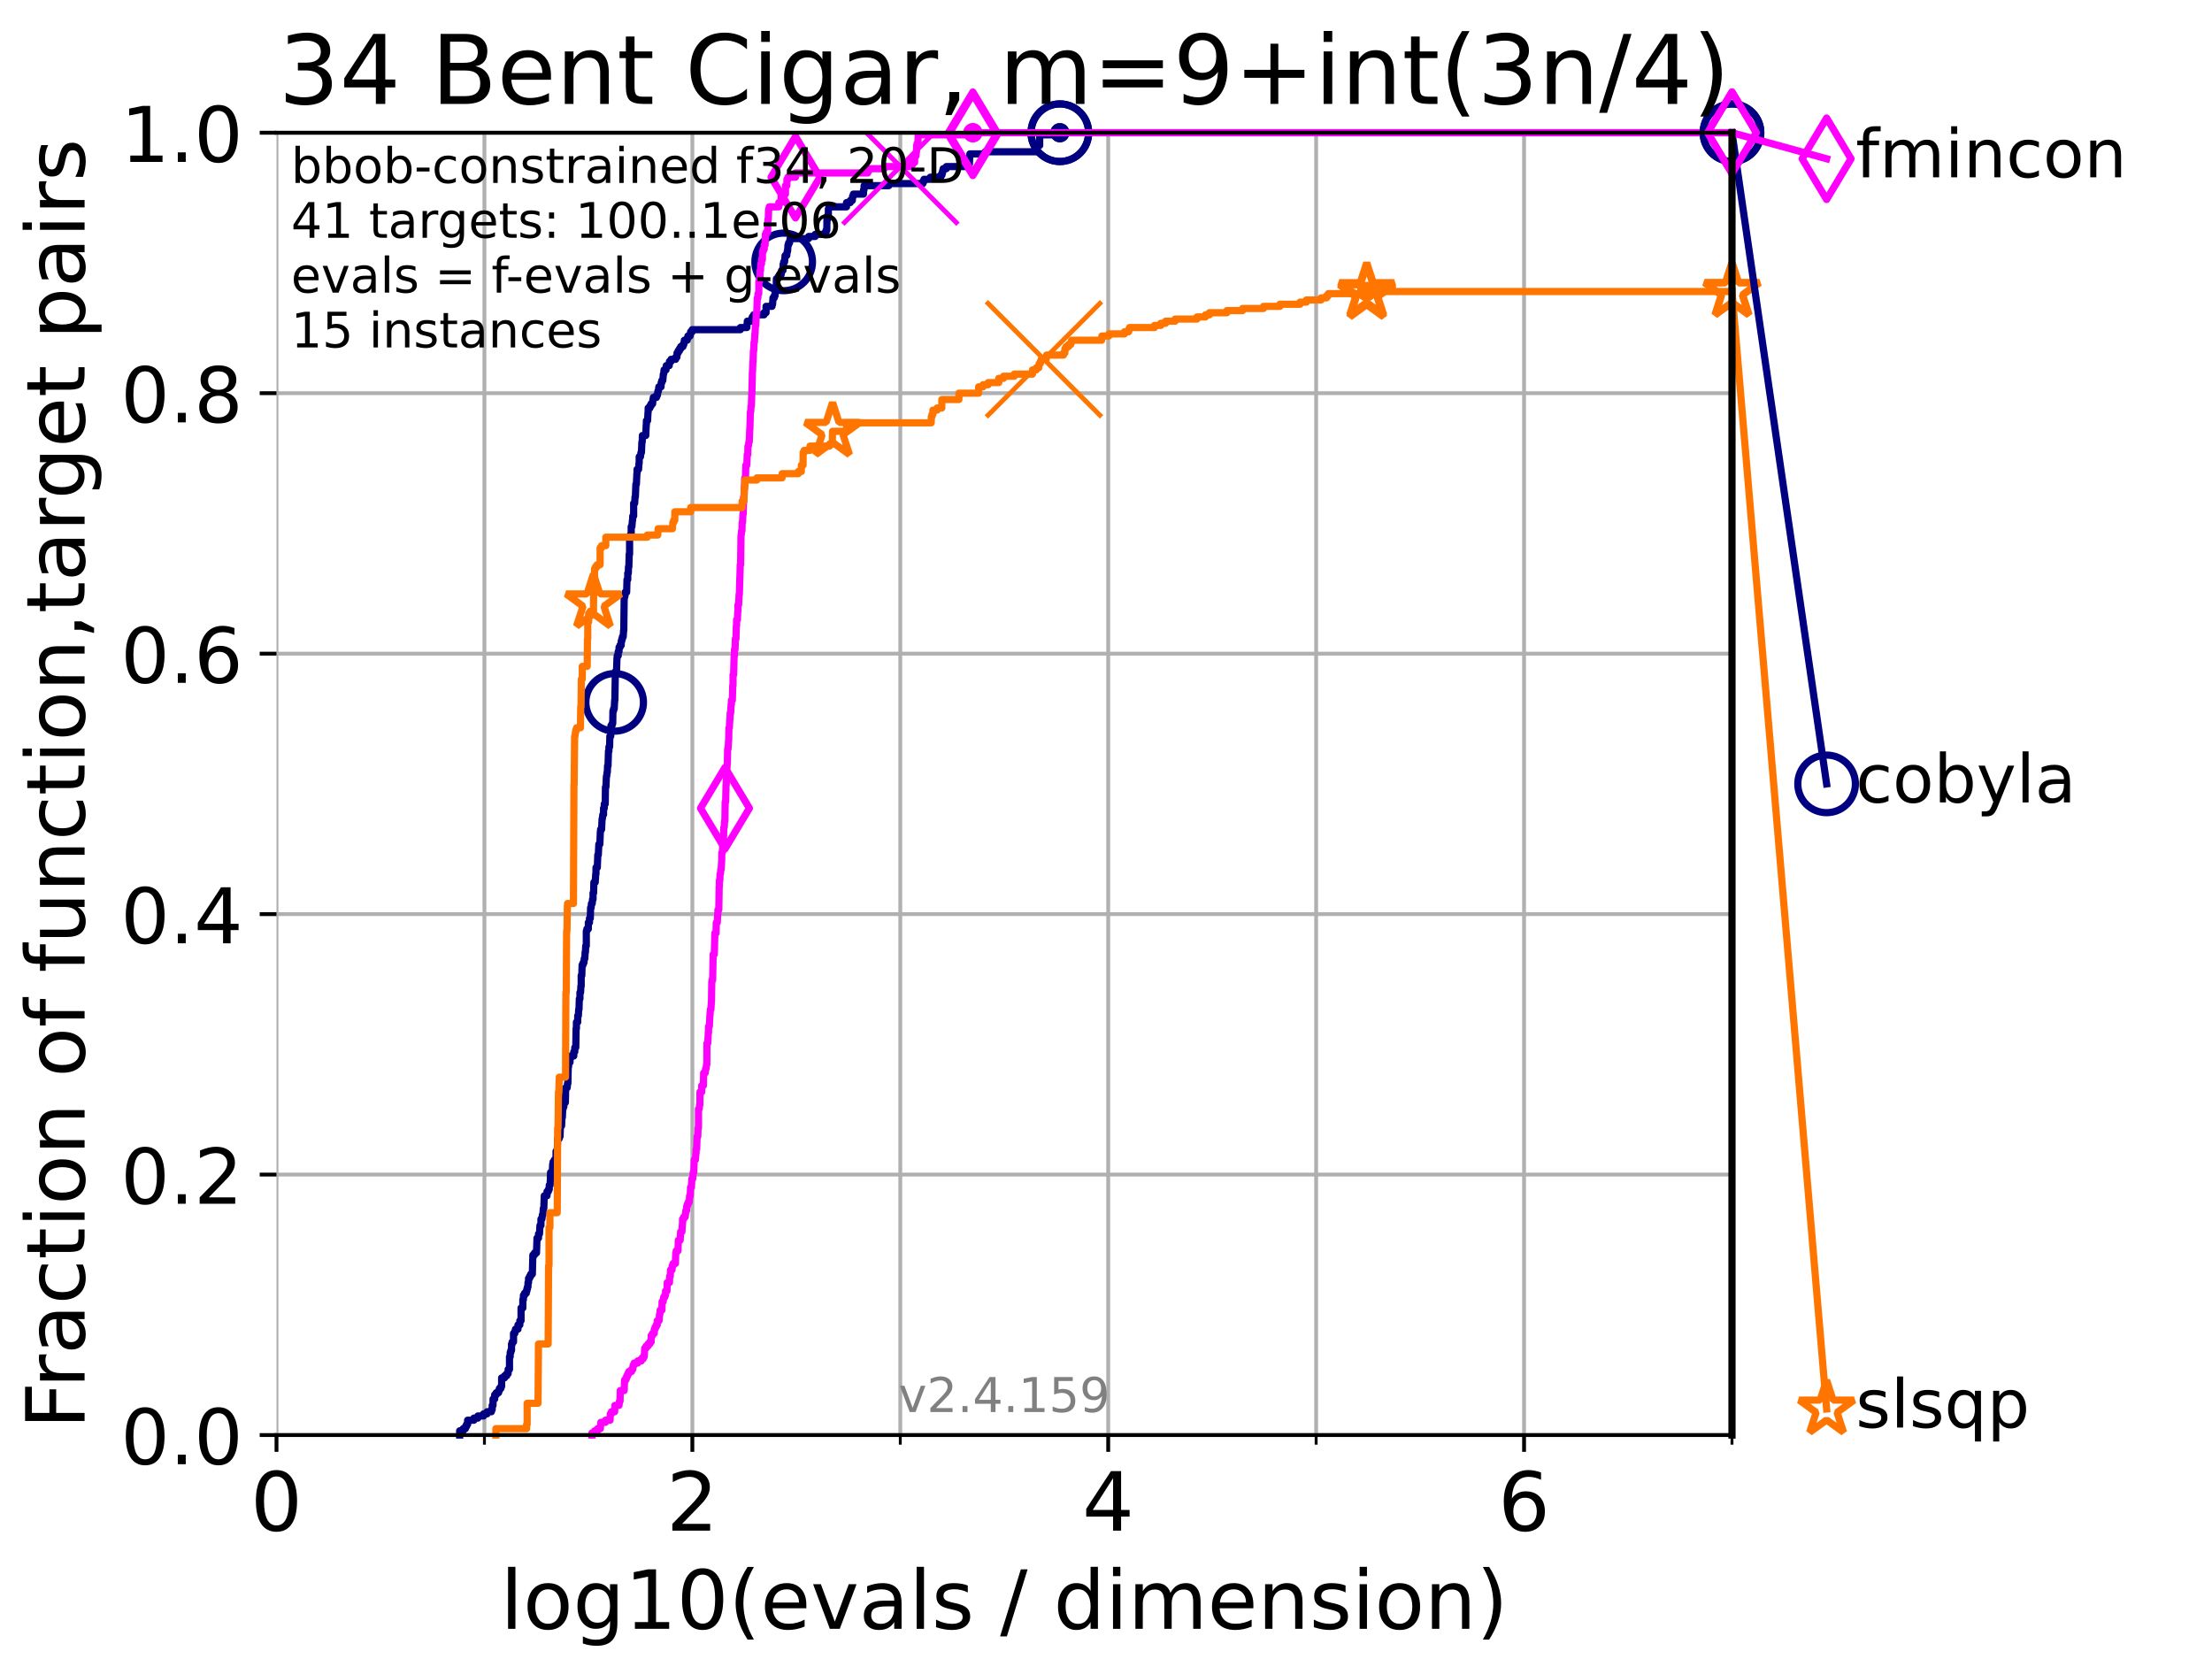 <?xml version="1.0" encoding="utf-8" standalone="no"?>
<!DOCTYPE svg PUBLIC "-//W3C//DTD SVG 1.1//EN"
  "http://www.w3.org/Graphics/SVG/1.1/DTD/svg11.dtd">
<!-- Created with matplotlib (https://matplotlib.org/) -->
<svg height="345.6pt" version="1.1" viewBox="0 0 460.8 345.6" width="460.8pt" xmlns="http://www.w3.org/2000/svg" xmlns:xlink="http://www.w3.org/1999/xlink">
 <defs>
  <style type="text/css">*{stroke-linecap:butt;stroke-linejoin:round;}</style>
 </defs>
 <g id="figure_1">
  <g id="patch_1">
   <path d="M 0 345.6 
L 460.8 345.6 
L 460.8 0 
L 0 0 
z
" style="fill:#ffffff;"/>
  </g>
  <g id="axes_1">
   <g id="patch_2">
    <path d="M 57.6 298.944 
L 360.806 298.944 
L 360.806 27.648 
L 57.6 27.648 
z
" style="fill:#ffffff;"/>
   </g>
   <g id="matplotlib.axis_1">
    <g id="xtick_1">
     <g id="line2d_1">
      <path clip-path="url(#p3a612f3731)" d="M 57.6 298.944 
L 57.6 27.648 
" style="fill:none;stroke:#b0b0b0;stroke-linecap:square;stroke-width:0.8;"/>
     </g>
     <g id="line2d_2">
      <defs>
       <path d="M 0 0 
L 0 3.5 
" id="m08f9892e7b" style="stroke:#000000;stroke-width:0.8;"/>
      </defs>
      <g>
       <use style="stroke:#000000;stroke-width:0.8;" x="57.6" xlink:href="#m08f9892e7b" y="298.944"/>
      </g>
     </g>
     <g id="text_1">
      <!-- 0 -->
      <g transform="translate(52.192 318.861)scale(0.17 -0.17)">
       <defs>
        <path d="M 31.781 66.406 
Q 24.172 66.406 20.328 58.906 
Q 16.5 51.422 16.5 36.375 
Q 16.5 21.391 20.328 13.891 
Q 24.172 6.391 31.781 6.391 
Q 39.453 6.391 43.281 13.891 
Q 47.125 21.391 47.125 36.375 
Q 47.125 51.422 43.281 58.906 
Q 39.453 66.406 31.781 66.406 
z
M 31.781 74.219 
Q 44.047 74.219 50.516 64.516 
Q 56.984 54.828 56.984 36.375 
Q 56.984 17.969 50.516 8.266 
Q 44.047 -1.422 31.781 -1.422 
Q 19.531 -1.422 13.062 8.266 
Q 6.594 17.969 6.594 36.375 
Q 6.594 54.828 13.062 64.516 
Q 19.531 74.219 31.781 74.219 
z
" id="DejaVuSans-48"/>
       </defs>
       <use xlink:href="#DejaVuSans-48"/>
      </g>
     </g>
    </g>
    <g id="xtick_2">
     <g id="line2d_3">
      <path clip-path="url(#p3a612f3731)" d="M 144.23 298.944 
L 144.23 27.648 
" style="fill:none;stroke:#b0b0b0;stroke-linecap:square;stroke-width:0.8;"/>
     </g>
     <g id="line2d_4">
      <g>
       <use style="stroke:#000000;stroke-width:0.8;" x="144.23" xlink:href="#m08f9892e7b" y="298.944"/>
      </g>
     </g>
     <g id="text_2">
      <!-- 2 -->
      <g transform="translate(138.822 318.861)scale(0.17 -0.17)">
       <defs>
        <path d="M 19.188 8.297 
L 53.609 8.297 
L 53.609 0 
L 7.328 0 
L 7.328 8.297 
Q 12.938 14.109 22.625 23.891 
Q 32.328 33.688 34.812 36.531 
Q 39.547 41.844 41.422 45.531 
Q 43.312 49.219 43.312 52.781 
Q 43.312 58.594 39.234 62.25 
Q 35.156 65.922 28.609 65.922 
Q 23.969 65.922 18.812 64.312 
Q 13.672 62.703 7.812 59.422 
L 7.812 69.391 
Q 13.766 71.781 18.938 73 
Q 24.125 74.219 28.422 74.219 
Q 39.75 74.219 46.484 68.547 
Q 53.219 62.891 53.219 53.422 
Q 53.219 48.922 51.531 44.891 
Q 49.859 40.875 45.406 35.406 
Q 44.188 33.984 37.641 27.219 
Q 31.109 20.453 19.188 8.297 
z
" id="DejaVuSans-50"/>
       </defs>
       <use xlink:href="#DejaVuSans-50"/>
      </g>
     </g>
    </g>
    <g id="xtick_3">
     <g id="line2d_5">
      <path clip-path="url(#p3a612f3731)" d="M 230.861 298.944 
L 230.861 27.648 
" style="fill:none;stroke:#b0b0b0;stroke-linecap:square;stroke-width:0.8;"/>
     </g>
     <g id="line2d_6">
      <g>
       <use style="stroke:#000000;stroke-width:0.8;" x="230.861" xlink:href="#m08f9892e7b" y="298.944"/>
      </g>
     </g>
     <g id="text_3">
      <!-- 4 -->
      <g transform="translate(225.453 318.861)scale(0.17 -0.17)">
       <defs>
        <path d="M 37.797 64.312 
L 12.891 25.391 
L 37.797 25.391 
z
M 35.203 72.906 
L 47.609 72.906 
L 47.609 25.391 
L 58.016 25.391 
L 58.016 17.188 
L 47.609 17.188 
L 47.609 0 
L 37.797 0 
L 37.797 17.188 
L 4.891 17.188 
L 4.891 26.703 
z
" id="DejaVuSans-52"/>
       </defs>
       <use xlink:href="#DejaVuSans-52"/>
      </g>
     </g>
    </g>
    <g id="xtick_4">
     <g id="line2d_7">
      <path clip-path="url(#p3a612f3731)" d="M 317.491 298.944 
L 317.491 27.648 
" style="fill:none;stroke:#b0b0b0;stroke-linecap:square;stroke-width:0.8;"/>
     </g>
     <g id="line2d_8">
      <g>
       <use style="stroke:#000000;stroke-width:0.8;" x="317.491" xlink:href="#m08f9892e7b" y="298.944"/>
      </g>
     </g>
     <g id="text_4">
      <!-- 6 -->
      <g transform="translate(312.083 318.861)scale(0.17 -0.17)">
       <defs>
        <path d="M 33.016 40.375 
Q 26.375 40.375 22.484 35.828 
Q 18.609 31.297 18.609 23.391 
Q 18.609 15.531 22.484 10.953 
Q 26.375 6.391 33.016 6.391 
Q 39.656 6.391 43.531 10.953 
Q 47.406 15.531 47.406 23.391 
Q 47.406 31.297 43.531 35.828 
Q 39.656 40.375 33.016 40.375 
z
M 52.594 71.297 
L 52.594 62.312 
Q 48.875 64.062 45.094 64.984 
Q 41.312 65.922 37.594 65.922 
Q 27.828 65.922 22.672 59.328 
Q 17.531 52.734 16.797 39.406 
Q 19.672 43.656 24.016 45.922 
Q 28.375 48.188 33.594 48.188 
Q 44.578 48.188 50.953 41.516 
Q 57.328 34.859 57.328 23.391 
Q 57.328 12.156 50.688 5.359 
Q 44.047 -1.422 33.016 -1.422 
Q 20.359 -1.422 13.672 8.266 
Q 6.984 17.969 6.984 36.375 
Q 6.984 53.656 15.188 63.938 
Q 23.391 74.219 37.203 74.219 
Q 40.922 74.219 44.703 73.484 
Q 48.484 72.75 52.594 71.297 
z
" id="DejaVuSans-54"/>
       </defs>
       <use xlink:href="#DejaVuSans-54"/>
      </g>
     </g>
    </g>
    <g id="xtick_5">
     <g id="line2d_9">
      <path clip-path="url(#p3a612f3731)" d="M 100.915 298.944 
L 100.915 27.648 
" style="fill:none;stroke:#b0b0b0;stroke-linecap:square;stroke-width:0.8;"/>
     </g>
     <g id="line2d_10">
      <defs>
       <path d="M 0 0 
L 0 2 
" id="mb342127bab" style="stroke:#000000;stroke-width:0.6;"/>
      </defs>
      <g>
       <use style="stroke:#000000;stroke-width:0.6;" x="100.915" xlink:href="#mb342127bab" y="298.944"/>
      </g>
     </g>
    </g>
    <g id="xtick_6">
     <g id="line2d_11">
      <path clip-path="url(#p3a612f3731)" d="M 187.546 298.944 
L 187.546 27.648 
" style="fill:none;stroke:#b0b0b0;stroke-linecap:square;stroke-width:0.8;"/>
     </g>
     <g id="line2d_12">
      <g>
       <use style="stroke:#000000;stroke-width:0.6;" x="187.546" xlink:href="#mb342127bab" y="298.944"/>
      </g>
     </g>
    </g>
    <g id="xtick_7">
     <g id="line2d_13">
      <path clip-path="url(#p3a612f3731)" d="M 274.176 298.944 
L 274.176 27.648 
" style="fill:none;stroke:#b0b0b0;stroke-linecap:square;stroke-width:0.8;"/>
     </g>
     <g id="line2d_14">
      <g>
       <use style="stroke:#000000;stroke-width:0.6;" x="274.176" xlink:href="#mb342127bab" y="298.944"/>
      </g>
     </g>
    </g>
    <g id="xtick_8">
     <g id="line2d_15">
      <path clip-path="url(#p3a612f3731)" d="M 360.806 298.944 
L 360.806 27.648 
" style="fill:none;stroke:#b0b0b0;stroke-linecap:square;stroke-width:0.8;"/>
     </g>
     <g id="line2d_16">
      <g>
       <use style="stroke:#000000;stroke-width:0.6;" x="360.806" xlink:href="#mb342127bab" y="298.944"/>
      </g>
     </g>
    </g>
    <g id="text_5">
     <!-- log10(evals / dimension) -->
     <g transform="translate(104.239 339.314)scale(0.17 -0.17)">
      <defs>
       <path d="M 9.422 75.984 
L 18.406 75.984 
L 18.406 0 
L 9.422 0 
z
" id="DejaVuSans-108"/>
       <path d="M 30.609 48.391 
Q 23.391 48.391 19.188 42.75 
Q 14.984 37.109 14.984 27.297 
Q 14.984 17.484 19.156 11.844 
Q 23.344 6.203 30.609 6.203 
Q 37.797 6.203 41.984 11.859 
Q 46.188 17.531 46.188 27.297 
Q 46.188 37.016 41.984 42.703 
Q 37.797 48.391 30.609 48.391 
z
M 30.609 56 
Q 42.328 56 49.016 48.375 
Q 55.719 40.766 55.719 27.297 
Q 55.719 13.875 49.016 6.219 
Q 42.328 -1.422 30.609 -1.422 
Q 18.844 -1.422 12.172 6.219 
Q 5.516 13.875 5.516 27.297 
Q 5.516 40.766 12.172 48.375 
Q 18.844 56 30.609 56 
z
" id="DejaVuSans-111"/>
       <path d="M 45.406 27.984 
Q 45.406 37.75 41.375 43.109 
Q 37.359 48.484 30.078 48.484 
Q 22.859 48.484 18.828 43.109 
Q 14.797 37.75 14.797 27.984 
Q 14.797 18.266 18.828 12.891 
Q 22.859 7.516 30.078 7.516 
Q 37.359 7.516 41.375 12.891 
Q 45.406 18.266 45.406 27.984 
z
M 54.391 6.781 
Q 54.391 -7.172 48.188 -13.984 
Q 42 -20.797 29.203 -20.797 
Q 24.469 -20.797 20.266 -20.094 
Q 16.062 -19.391 12.109 -17.922 
L 12.109 -9.188 
Q 16.062 -11.328 19.922 -12.344 
Q 23.781 -13.375 27.781 -13.375 
Q 36.625 -13.375 41.016 -8.766 
Q 45.406 -4.156 45.406 5.172 
L 45.406 9.625 
Q 42.625 4.781 38.281 2.391 
Q 33.938 0 27.875 0 
Q 17.828 0 11.672 7.656 
Q 5.516 15.328 5.516 27.984 
Q 5.516 40.672 11.672 48.328 
Q 17.828 56 27.875 56 
Q 33.938 56 38.281 53.609 
Q 42.625 51.219 45.406 46.391 
L 45.406 54.688 
L 54.391 54.688 
z
" id="DejaVuSans-103"/>
       <path d="M 12.406 8.297 
L 28.516 8.297 
L 28.516 63.922 
L 10.984 60.406 
L 10.984 69.391 
L 28.422 72.906 
L 38.281 72.906 
L 38.281 8.297 
L 54.391 8.297 
L 54.391 0 
L 12.406 0 
z
" id="DejaVuSans-49"/>
       <path d="M 31 75.875 
Q 24.469 64.656 21.281 53.656 
Q 18.109 42.672 18.109 31.391 
Q 18.109 20.125 21.312 9.062 
Q 24.516 -2 31 -13.188 
L 23.188 -13.188 
Q 15.875 -1.703 12.234 9.375 
Q 8.594 20.453 8.594 31.391 
Q 8.594 42.281 12.203 53.312 
Q 15.828 64.359 23.188 75.875 
z
" id="DejaVuSans-40"/>
       <path d="M 56.203 29.594 
L 56.203 25.203 
L 14.891 25.203 
Q 15.484 15.922 20.484 11.062 
Q 25.484 6.203 34.422 6.203 
Q 39.594 6.203 44.453 7.469 
Q 49.312 8.734 54.109 11.281 
L 54.109 2.781 
Q 49.266 0.734 44.188 -0.344 
Q 39.109 -1.422 33.891 -1.422 
Q 20.797 -1.422 13.156 6.188 
Q 5.516 13.812 5.516 26.812 
Q 5.516 40.234 12.766 48.109 
Q 20.016 56 32.328 56 
Q 43.359 56 49.781 48.891 
Q 56.203 41.797 56.203 29.594 
z
M 47.219 32.234 
Q 47.125 39.594 43.094 43.984 
Q 39.062 48.391 32.422 48.391 
Q 24.906 48.391 20.391 44.141 
Q 15.875 39.891 15.188 32.172 
z
" id="DejaVuSans-101"/>
       <path d="M 2.984 54.688 
L 12.5 54.688 
L 29.594 8.797 
L 46.688 54.688 
L 56.203 54.688 
L 35.688 0 
L 23.484 0 
z
" id="DejaVuSans-118"/>
       <path d="M 34.281 27.484 
Q 23.391 27.484 19.188 25 
Q 14.984 22.516 14.984 16.5 
Q 14.984 11.719 18.141 8.906 
Q 21.297 6.109 26.703 6.109 
Q 34.188 6.109 38.703 11.406 
Q 43.219 16.703 43.219 25.484 
L 43.219 27.484 
z
M 52.203 31.203 
L 52.203 0 
L 43.219 0 
L 43.219 8.297 
Q 40.141 3.328 35.547 0.953 
Q 30.953 -1.422 24.312 -1.422 
Q 15.922 -1.422 10.953 3.297 
Q 6 8.016 6 15.922 
Q 6 25.141 12.172 29.828 
Q 18.359 34.516 30.609 34.516 
L 43.219 34.516 
L 43.219 35.406 
Q 43.219 41.609 39.141 45 
Q 35.062 48.391 27.688 48.391 
Q 23 48.391 18.547 47.266 
Q 14.109 46.141 10.016 43.891 
L 10.016 52.203 
Q 14.938 54.109 19.578 55.047 
Q 24.219 56 28.609 56 
Q 40.484 56 46.344 49.844 
Q 52.203 43.703 52.203 31.203 
z
" id="DejaVuSans-97"/>
       <path d="M 44.281 53.078 
L 44.281 44.578 
Q 40.484 46.531 36.375 47.5 
Q 32.281 48.484 27.875 48.484 
Q 21.188 48.484 17.844 46.438 
Q 14.5 44.391 14.5 40.281 
Q 14.5 37.156 16.891 35.375 
Q 19.281 33.594 26.516 31.984 
L 29.594 31.297 
Q 39.156 29.25 43.188 25.516 
Q 47.219 21.781 47.219 15.094 
Q 47.219 7.469 41.188 3.016 
Q 35.156 -1.422 24.609 -1.422 
Q 20.219 -1.422 15.453 -0.562 
Q 10.688 0.297 5.422 2 
L 5.422 11.281 
Q 10.406 8.688 15.234 7.391 
Q 20.062 6.109 24.812 6.109 
Q 31.156 6.109 34.562 8.281 
Q 37.984 10.453 37.984 14.406 
Q 37.984 18.062 35.516 20.016 
Q 33.062 21.969 24.703 23.781 
L 21.578 24.516 
Q 13.234 26.266 9.516 29.906 
Q 5.812 33.547 5.812 39.891 
Q 5.812 47.609 11.281 51.797 
Q 16.75 56 26.812 56 
Q 31.781 56 36.172 55.266 
Q 40.578 54.547 44.281 53.078 
z
" id="DejaVuSans-115"/>
       <path id="DejaVuSans-32"/>
       <path d="M 25.391 72.906 
L 33.688 72.906 
L 8.297 -9.281 
L 0 -9.281 
z
" id="DejaVuSans-47"/>
       <path d="M 45.406 46.391 
L 45.406 75.984 
L 54.391 75.984 
L 54.391 0 
L 45.406 0 
L 45.406 8.203 
Q 42.578 3.328 38.25 0.953 
Q 33.938 -1.422 27.875 -1.422 
Q 17.969 -1.422 11.734 6.484 
Q 5.516 14.406 5.516 27.297 
Q 5.516 40.188 11.734 48.094 
Q 17.969 56 27.875 56 
Q 33.938 56 38.25 53.625 
Q 42.578 51.266 45.406 46.391 
z
M 14.797 27.297 
Q 14.797 17.391 18.875 11.75 
Q 22.953 6.109 30.078 6.109 
Q 37.203 6.109 41.297 11.75 
Q 45.406 17.391 45.406 27.297 
Q 45.406 37.203 41.297 42.844 
Q 37.203 48.484 30.078 48.484 
Q 22.953 48.484 18.875 42.844 
Q 14.797 37.203 14.797 27.297 
z
" id="DejaVuSans-100"/>
       <path d="M 9.422 54.688 
L 18.406 54.688 
L 18.406 0 
L 9.422 0 
z
M 9.422 75.984 
L 18.406 75.984 
L 18.406 64.594 
L 9.422 64.594 
z
" id="DejaVuSans-105"/>
       <path d="M 52 44.188 
Q 55.375 50.25 60.062 53.125 
Q 64.75 56 71.094 56 
Q 79.641 56 84.281 50.016 
Q 88.922 44.047 88.922 33.016 
L 88.922 0 
L 79.891 0 
L 79.891 32.719 
Q 79.891 40.578 77.094 44.375 
Q 74.312 48.188 68.609 48.188 
Q 61.625 48.188 57.562 43.547 
Q 53.516 38.922 53.516 30.906 
L 53.516 0 
L 44.484 0 
L 44.484 32.719 
Q 44.484 40.625 41.703 44.406 
Q 38.922 48.188 33.109 48.188 
Q 26.219 48.188 22.156 43.531 
Q 18.109 38.875 18.109 30.906 
L 18.109 0 
L 9.078 0 
L 9.078 54.688 
L 18.109 54.688 
L 18.109 46.188 
Q 21.188 51.219 25.484 53.609 
Q 29.781 56 35.688 56 
Q 41.656 56 45.828 52.969 
Q 50 49.953 52 44.188 
z
" id="DejaVuSans-109"/>
       <path d="M 54.891 33.016 
L 54.891 0 
L 45.906 0 
L 45.906 32.719 
Q 45.906 40.484 42.875 44.328 
Q 39.844 48.188 33.797 48.188 
Q 26.516 48.188 22.312 43.547 
Q 18.109 38.922 18.109 30.906 
L 18.109 0 
L 9.078 0 
L 9.078 54.688 
L 18.109 54.688 
L 18.109 46.188 
Q 21.344 51.125 25.703 53.562 
Q 30.078 56 35.797 56 
Q 45.219 56 50.047 50.172 
Q 54.891 44.344 54.891 33.016 
z
" id="DejaVuSans-110"/>
       <path d="M 8.016 75.875 
L 15.828 75.875 
Q 23.141 64.359 26.781 53.312 
Q 30.422 42.281 30.422 31.391 
Q 30.422 20.453 26.781 9.375 
Q 23.141 -1.703 15.828 -13.188 
L 8.016 -13.188 
Q 14.5 -2 17.703 9.062 
Q 20.906 20.125 20.906 31.391 
Q 20.906 42.672 17.703 53.656 
Q 14.5 64.656 8.016 75.875 
z
" id="DejaVuSans-41"/>
      </defs>
      <use xlink:href="#DejaVuSans-108"/>
      <use x="27.783" xlink:href="#DejaVuSans-111"/>
      <use x="88.965" xlink:href="#DejaVuSans-103"/>
      <use x="152.441" xlink:href="#DejaVuSans-49"/>
      <use x="216.064" xlink:href="#DejaVuSans-48"/>
      <use x="279.688" xlink:href="#DejaVuSans-40"/>
      <use x="318.701" xlink:href="#DejaVuSans-101"/>
      <use x="380.225" xlink:href="#DejaVuSans-118"/>
      <use x="439.404" xlink:href="#DejaVuSans-97"/>
      <use x="500.684" xlink:href="#DejaVuSans-108"/>
      <use x="528.467" xlink:href="#DejaVuSans-115"/>
      <use x="580.566" xlink:href="#DejaVuSans-32"/>
      <use x="612.354" xlink:href="#DejaVuSans-47"/>
      <use x="646.045" xlink:href="#DejaVuSans-32"/>
      <use x="677.832" xlink:href="#DejaVuSans-100"/>
      <use x="741.309" xlink:href="#DejaVuSans-105"/>
      <use x="769.092" xlink:href="#DejaVuSans-109"/>
      <use x="866.504" xlink:href="#DejaVuSans-101"/>
      <use x="928.027" xlink:href="#DejaVuSans-110"/>
      <use x="991.406" xlink:href="#DejaVuSans-115"/>
      <use x="1043.506" xlink:href="#DejaVuSans-105"/>
      <use x="1071.289" xlink:href="#DejaVuSans-111"/>
      <use x="1132.471" xlink:href="#DejaVuSans-110"/>
      <use x="1195.85" xlink:href="#DejaVuSans-41"/>
     </g>
    </g>
   </g>
   <g id="matplotlib.axis_2">
    <g id="ytick_1">
     <g id="line2d_17">
      <path clip-path="url(#p3a612f3731)" d="M 57.6 298.944 
L 360.806 298.944 
" style="fill:none;stroke:#b0b0b0;stroke-linecap:square;stroke-width:0.8;"/>
     </g>
     <g id="line2d_18">
      <defs>
       <path d="M 0 0 
L -3.5 0 
" id="m32f39d7018" style="stroke:#000000;stroke-width:0.8;"/>
      </defs>
      <g>
       <use style="stroke:#000000;stroke-width:0.8;" x="57.6" xlink:href="#m32f39d7018" y="298.944"/>
      </g>
     </g>
     <g id="text_6">
      <!-- 0.0 -->
      <g transform="translate(25.155 305.023)scale(0.16 -0.16)">
       <defs>
        <path d="M 10.688 12.406 
L 21 12.406 
L 21 0 
L 10.688 0 
z
" id="DejaVuSans-46"/>
       </defs>
       <use xlink:href="#DejaVuSans-48"/>
       <use x="63.623" xlink:href="#DejaVuSans-46"/>
       <use x="95.41" xlink:href="#DejaVuSans-48"/>
      </g>
     </g>
    </g>
    <g id="ytick_2">
     <g id="line2d_19">
      <path clip-path="url(#p3a612f3731)" d="M 57.6 244.685 
L 360.806 244.685 
" style="fill:none;stroke:#b0b0b0;stroke-linecap:square;stroke-width:0.8;"/>
     </g>
     <g id="line2d_20">
      <g>
       <use style="stroke:#000000;stroke-width:0.8;" x="57.6" xlink:href="#m32f39d7018" y="244.685"/>
      </g>
     </g>
     <g id="text_7">
      <!-- 0.2 -->
      <g transform="translate(25.155 250.764)scale(0.16 -0.16)">
       <use xlink:href="#DejaVuSans-48"/>
       <use x="63.623" xlink:href="#DejaVuSans-46"/>
       <use x="95.41" xlink:href="#DejaVuSans-50"/>
      </g>
     </g>
    </g>
    <g id="ytick_3">
     <g id="line2d_21">
      <path clip-path="url(#p3a612f3731)" d="M 57.6 190.426 
L 360.806 190.426 
" style="fill:none;stroke:#b0b0b0;stroke-linecap:square;stroke-width:0.8;"/>
     </g>
     <g id="line2d_22">
      <g>
       <use style="stroke:#000000;stroke-width:0.8;" x="57.6" xlink:href="#m32f39d7018" y="190.426"/>
      </g>
     </g>
     <g id="text_8">
      <!-- 0.4 -->
      <g transform="translate(25.155 196.504)scale(0.16 -0.16)">
       <use xlink:href="#DejaVuSans-48"/>
       <use x="63.623" xlink:href="#DejaVuSans-46"/>
       <use x="95.41" xlink:href="#DejaVuSans-52"/>
      </g>
     </g>
    </g>
    <g id="ytick_4">
     <g id="line2d_23">
      <path clip-path="url(#p3a612f3731)" d="M 57.6 136.166 
L 360.806 136.166 
" style="fill:none;stroke:#b0b0b0;stroke-linecap:square;stroke-width:0.8;"/>
     </g>
     <g id="line2d_24">
      <g>
       <use style="stroke:#000000;stroke-width:0.8;" x="57.6" xlink:href="#m32f39d7018" y="136.166"/>
      </g>
     </g>
     <g id="text_9">
      <!-- 0.6 -->
      <g transform="translate(25.155 142.245)scale(0.16 -0.16)">
       <use xlink:href="#DejaVuSans-48"/>
       <use x="63.623" xlink:href="#DejaVuSans-46"/>
       <use x="95.41" xlink:href="#DejaVuSans-54"/>
      </g>
     </g>
    </g>
    <g id="ytick_5">
     <g id="line2d_25">
      <path clip-path="url(#p3a612f3731)" d="M 57.6 81.907 
L 360.806 81.907 
" style="fill:none;stroke:#b0b0b0;stroke-linecap:square;stroke-width:0.8;"/>
     </g>
     <g id="line2d_26">
      <g>
       <use style="stroke:#000000;stroke-width:0.8;" x="57.6" xlink:href="#m32f39d7018" y="81.907"/>
      </g>
     </g>
     <g id="text_10">
      <!-- 0.8 -->
      <g transform="translate(25.155 87.986)scale(0.16 -0.16)">
       <defs>
        <path d="M 31.781 34.625 
Q 24.75 34.625 20.719 30.859 
Q 16.703 27.094 16.703 20.516 
Q 16.703 13.922 20.719 10.156 
Q 24.75 6.391 31.781 6.391 
Q 38.812 6.391 42.859 10.172 
Q 46.922 13.969 46.922 20.516 
Q 46.922 27.094 42.891 30.859 
Q 38.875 34.625 31.781 34.625 
z
M 21.922 38.812 
Q 15.578 40.375 12.031 44.719 
Q 8.5 49.078 8.5 55.328 
Q 8.5 64.062 14.719 69.141 
Q 20.953 74.219 31.781 74.219 
Q 42.672 74.219 48.875 69.141 
Q 55.078 64.062 55.078 55.328 
Q 55.078 49.078 51.531 44.719 
Q 48 40.375 41.703 38.812 
Q 48.828 37.156 52.797 32.312 
Q 56.781 27.484 56.781 20.516 
Q 56.781 9.906 50.312 4.234 
Q 43.844 -1.422 31.781 -1.422 
Q 19.734 -1.422 13.25 4.234 
Q 6.781 9.906 6.781 20.516 
Q 6.781 27.484 10.781 32.312 
Q 14.797 37.156 21.922 38.812 
z
M 18.312 54.391 
Q 18.312 48.734 21.844 45.562 
Q 25.391 42.391 31.781 42.391 
Q 38.141 42.391 41.719 45.562 
Q 45.312 48.734 45.312 54.391 
Q 45.312 60.062 41.719 63.234 
Q 38.141 66.406 31.781 66.406 
Q 25.391 66.406 21.844 63.234 
Q 18.312 60.062 18.312 54.391 
z
" id="DejaVuSans-56"/>
       </defs>
       <use xlink:href="#DejaVuSans-48"/>
       <use x="63.623" xlink:href="#DejaVuSans-46"/>
       <use x="95.41" xlink:href="#DejaVuSans-56"/>
      </g>
     </g>
    </g>
    <g id="ytick_6">
     <g id="line2d_27">
      <path clip-path="url(#p3a612f3731)" d="M 57.6 27.648 
L 360.806 27.648 
" style="fill:none;stroke:#b0b0b0;stroke-linecap:square;stroke-width:0.8;"/>
     </g>
     <g id="line2d_28">
      <g>
       <use style="stroke:#000000;stroke-width:0.8;" x="57.6" xlink:href="#m32f39d7018" y="27.648"/>
      </g>
     </g>
     <g id="text_11">
      <!-- 1.0 -->
      <g transform="translate(25.155 33.727)scale(0.16 -0.16)">
       <use xlink:href="#DejaVuSans-49"/>
       <use x="63.623" xlink:href="#DejaVuSans-46"/>
       <use x="95.41" xlink:href="#DejaVuSans-48"/>
      </g>
     </g>
    </g>
    <g id="text_12">
     <!-- Fraction of function,target pairs -->
     <g transform="translate(17.62 297.681)rotate(-90)scale(0.17 -0.17)">
      <defs>
       <path d="M 9.812 72.906 
L 51.703 72.906 
L 51.703 64.594 
L 19.672 64.594 
L 19.672 43.109 
L 48.578 43.109 
L 48.578 34.812 
L 19.672 34.812 
L 19.672 0 
L 9.812 0 
z
" id="DejaVuSans-70"/>
       <path d="M 41.109 46.297 
Q 39.594 47.172 37.812 47.578 
Q 36.031 48 33.891 48 
Q 26.266 48 22.188 43.047 
Q 18.109 38.094 18.109 28.812 
L 18.109 0 
L 9.078 0 
L 9.078 54.688 
L 18.109 54.688 
L 18.109 46.188 
Q 20.953 51.172 25.484 53.578 
Q 30.031 56 36.531 56 
Q 37.453 56 38.578 55.875 
Q 39.703 55.766 41.062 55.516 
z
" id="DejaVuSans-114"/>
       <path d="M 48.781 52.594 
L 48.781 44.188 
Q 44.969 46.297 41.141 47.344 
Q 37.312 48.391 33.406 48.391 
Q 24.656 48.391 19.812 42.844 
Q 14.984 37.312 14.984 27.297 
Q 14.984 17.281 19.812 11.734 
Q 24.656 6.203 33.406 6.203 
Q 37.312 6.203 41.141 7.25 
Q 44.969 8.297 48.781 10.406 
L 48.781 2.094 
Q 45.016 0.344 40.984 -0.531 
Q 36.969 -1.422 32.422 -1.422 
Q 20.062 -1.422 12.781 6.344 
Q 5.516 14.109 5.516 27.297 
Q 5.516 40.672 12.859 48.328 
Q 20.219 56 33.016 56 
Q 37.156 56 41.109 55.141 
Q 45.062 54.297 48.781 52.594 
z
" id="DejaVuSans-99"/>
       <path d="M 18.312 70.219 
L 18.312 54.688 
L 36.812 54.688 
L 36.812 47.703 
L 18.312 47.703 
L 18.312 18.016 
Q 18.312 11.328 20.141 9.422 
Q 21.969 7.516 27.594 7.516 
L 36.812 7.516 
L 36.812 0 
L 27.594 0 
Q 17.188 0 13.234 3.875 
Q 9.281 7.766 9.281 18.016 
L 9.281 47.703 
L 2.688 47.703 
L 2.688 54.688 
L 9.281 54.688 
L 9.281 70.219 
z
" id="DejaVuSans-116"/>
       <path d="M 37.109 75.984 
L 37.109 68.5 
L 28.516 68.5 
Q 23.688 68.5 21.797 66.547 
Q 19.922 64.594 19.922 59.516 
L 19.922 54.688 
L 34.719 54.688 
L 34.719 47.703 
L 19.922 47.703 
L 19.922 0 
L 10.891 0 
L 10.891 47.703 
L 2.297 47.703 
L 2.297 54.688 
L 10.891 54.688 
L 10.891 58.5 
Q 10.891 67.625 15.141 71.797 
Q 19.391 75.984 28.609 75.984 
z
" id="DejaVuSans-102"/>
       <path d="M 8.5 21.578 
L 8.5 54.688 
L 17.484 54.688 
L 17.484 21.922 
Q 17.484 14.156 20.5 10.266 
Q 23.531 6.391 29.594 6.391 
Q 36.859 6.391 41.078 11.031 
Q 45.312 15.672 45.312 23.688 
L 45.312 54.688 
L 54.297 54.688 
L 54.297 0 
L 45.312 0 
L 45.312 8.406 
Q 42.047 3.422 37.719 1 
Q 33.406 -1.422 27.688 -1.422 
Q 18.266 -1.422 13.375 4.438 
Q 8.5 10.297 8.5 21.578 
z
M 31.109 56 
z
" id="DejaVuSans-117"/>
       <path d="M 11.719 12.406 
L 22.016 12.406 
L 22.016 4 
L 14.016 -11.625 
L 7.719 -11.625 
L 11.719 4 
z
" id="DejaVuSans-44"/>
       <path d="M 18.109 8.203 
L 18.109 -20.797 
L 9.078 -20.797 
L 9.078 54.688 
L 18.109 54.688 
L 18.109 46.391 
Q 20.953 51.266 25.266 53.625 
Q 29.594 56 35.594 56 
Q 45.562 56 51.781 48.094 
Q 58.016 40.188 58.016 27.297 
Q 58.016 14.406 51.781 6.484 
Q 45.562 -1.422 35.594 -1.422 
Q 29.594 -1.422 25.266 0.953 
Q 20.953 3.328 18.109 8.203 
z
M 48.688 27.297 
Q 48.688 37.203 44.609 42.844 
Q 40.531 48.484 33.406 48.484 
Q 26.266 48.484 22.188 42.844 
Q 18.109 37.203 18.109 27.297 
Q 18.109 17.391 22.188 11.75 
Q 26.266 6.109 33.406 6.109 
Q 40.531 6.109 44.609 11.75 
Q 48.688 17.391 48.688 27.297 
z
" id="DejaVuSans-112"/>
      </defs>
      <use xlink:href="#DejaVuSans-70"/>
      <use x="50.27" xlink:href="#DejaVuSans-114"/>
      <use x="91.383" xlink:href="#DejaVuSans-97"/>
      <use x="152.662" xlink:href="#DejaVuSans-99"/>
      <use x="207.643" xlink:href="#DejaVuSans-116"/>
      <use x="246.852" xlink:href="#DejaVuSans-105"/>
      <use x="274.635" xlink:href="#DejaVuSans-111"/>
      <use x="335.816" xlink:href="#DejaVuSans-110"/>
      <use x="399.195" xlink:href="#DejaVuSans-32"/>
      <use x="430.982" xlink:href="#DejaVuSans-111"/>
      <use x="492.164" xlink:href="#DejaVuSans-102"/>
      <use x="527.369" xlink:href="#DejaVuSans-32"/>
      <use x="559.156" xlink:href="#DejaVuSans-102"/>
      <use x="594.361" xlink:href="#DejaVuSans-117"/>
      <use x="657.74" xlink:href="#DejaVuSans-110"/>
      <use x="721.119" xlink:href="#DejaVuSans-99"/>
      <use x="776.1" xlink:href="#DejaVuSans-116"/>
      <use x="815.309" xlink:href="#DejaVuSans-105"/>
      <use x="843.092" xlink:href="#DejaVuSans-111"/>
      <use x="904.273" xlink:href="#DejaVuSans-110"/>
      <use x="967.652" xlink:href="#DejaVuSans-44"/>
      <use x="999.439" xlink:href="#DejaVuSans-116"/>
      <use x="1038.648" xlink:href="#DejaVuSans-97"/>
      <use x="1099.928" xlink:href="#DejaVuSans-114"/>
      <use x="1139.291" xlink:href="#DejaVuSans-103"/>
      <use x="1202.768" xlink:href="#DejaVuSans-101"/>
      <use x="1264.291" xlink:href="#DejaVuSans-116"/>
      <use x="1303.5" xlink:href="#DejaVuSans-32"/>
      <use x="1335.287" xlink:href="#DejaVuSans-112"/>
      <use x="1398.764" xlink:href="#DejaVuSans-97"/>
      <use x="1460.043" xlink:href="#DejaVuSans-105"/>
      <use x="1487.826" xlink:href="#DejaVuSans-114"/>
      <use x="1528.939" xlink:href="#DejaVuSans-115"/>
     </g>
    </g>
   </g>
   <g id="line2d_29">
    <defs>
     <path d="M 0 1.5 
C 0.398 1.5 0.779 1.342 1.061 1.061 
C 1.342 0.779 1.5 0.398 1.5 0 
C 1.5 -0.398 1.342 -0.779 1.061 -1.061 
C 0.779 -1.342 0.398 -1.5 0 -1.5 
C -0.398 -1.5 -0.779 -1.342 -1.061 -1.061 
C -1.342 -0.779 -1.5 -0.398 -1.5 0 
C -1.5 0.398 -1.342 0.779 -1.061 1.061 
C -0.779 1.342 -0.398 1.5 0 1.5 
z
" id="m96f9dbdd62" style="stroke:#000080;"/>
    </defs>
    <g>
     <use style="fill:#000080;stroke:#000080;" x="220.786" xlink:href="#m96f9dbdd62" y="27.648"/>
     <use style="fill:#000080;stroke:#000080;" x="220.786" xlink:href="#m96f9dbdd62" y="27.648"/>
    </g>
   </g>
   <g id="line2d_30">
    <path d="M 95.753 298.944 
L 95.753 298.062 
L 96.481 298.062 
L 96.481 297.621 
L 96.951 297.621 
L 96.951 297.179 
L 97.182 297.179 
L 97.182 296.738 
L 97.41 296.738 
L 97.41 295.856 
L 98.723 295.856 
L 98.723 295.415 
L 99.55 295.415 
L 99.55 294.974 
L 100.726 294.974 
L 100.726 294.533 
L 101.471 294.533 
L 101.471 294.092 
L 102.363 294.092 
L 102.363 293.65 
L 102.536 293.65 
L 102.536 292.768 
L 102.708 292.768 
L 102.708 291.445 
L 103.047 291.445 
L 103.047 290.562 
L 103.38 290.562 
L 103.38 290.121 
L 103.869 290.121 
L 103.869 289.68 
L 104.029 289.68 
L 104.029 289.239 
L 104.345 289.239 
L 104.345 288.798 
L 104.501 288.798 
L 104.501 287.033 
L 105.113 287.033 
L 105.113 286.592 
L 105.559 286.592 
L 105.559 286.151 
L 105.851 286.151 
L 105.851 285.269 
L 106.138 285.269 
L 106.138 282.622 
L 106.28 282.622 
L 106.28 281.74 
L 106.421 281.74 
L 106.421 281.299 
L 106.561 281.299 
L 106.561 279.975 
L 106.699 279.975 
L 106.699 279.534 
L 106.974 279.534 
L 106.974 277.77 
L 107.245 277.77 
L 107.245 277.329 
L 107.379 277.329 
L 107.379 276.887 
L 107.905 276.887 
L 107.905 276.005 
L 108.29 276.005 
L 108.29 275.123 
L 108.543 275.123 
L 108.543 272.476 
L 108.915 272.476 
L 108.915 270.712 
L 109.038 270.712 
L 109.038 269.829 
L 109.28 269.829 
L 109.28 269.388 
L 109.639 269.388 
L 109.639 268.947 
L 109.757 268.947 
L 109.757 268.506 
L 109.874 268.506 
L 109.874 268.065 
L 109.99 268.065 
L 109.99 267.183 
L 110.106 267.183 
L 110.106 266.3 
L 110.336 266.3 
L 110.336 265.859 
L 110.562 265.859 
L 110.562 265.418 
L 110.897 265.418 
L 111.007 261.448 
L 111.335 261.448 
L 111.335 261.007 
L 111.762 261.007 
L 111.868 257.919 
L 112.18 257.919 
L 112.18 257.036 
L 112.386 257.036 
L 112.488 255.272 
L 112.69 255.272 
L 112.69 253.949 
L 112.89 253.949 
L 112.989 253.066 
L 113.088 253.066 
L 113.186 251.743 
L 113.284 251.743 
L 113.381 249.096 
L 113.954 249.096 
L 113.954 248.214 
L 114.234 248.214 
L 114.234 247.773 
L 114.419 247.773 
L 114.419 246.89 
L 114.602 246.89 
L 114.692 244.244 
L 115.051 244.244 
L 115.139 242.479 
L 115.227 242.479 
L 115.227 242.038 
L 115.489 242.038 
L 115.489 241.597 
L 115.833 241.597 
L 115.833 239.832 
L 116.086 239.832 
L 116.17 237.186 
L 116.502 237.186 
L 116.502 236.744 
L 116.665 236.744 
L 116.746 234.539 
L 116.988 234.539 
L 117.068 232.774 
L 117.147 232.774 
L 117.227 231.01 
L 117.306 231.01 
L 117.306 230.569 
L 117.462 230.569 
L 117.462 229.686 
L 117.772 229.686 
L 117.849 226.598 
L 118.152 226.598 
L 118.227 225.716 
L 118.302 225.716 
L 118.376 222.187 
L 118.451 222.187 
L 118.451 221.305 
L 118.745 221.305 
L 118.745 220.423 
L 118.89 220.423 
L 118.89 219.981 
L 119.53 219.981 
L 119.53 219.099 
L 119.739 219.099 
L 119.739 218.217 
L 119.945 218.217 
L 120.013 214.247 
L 120.081 214.247 
L 120.081 212.923 
L 120.351 212.923 
L 120.351 211.6 
L 120.484 211.6 
L 120.551 210.277 
L 120.617 210.277 
L 120.683 208.071 
L 120.814 208.071 
L 120.814 206.747 
L 120.944 206.747 
L 121.009 205.424 
L 121.073 205.424 
L 121.073 203.218 
L 121.202 203.218 
L 121.266 201.013 
L 121.456 201.013 
L 121.456 200.572 
L 121.644 200.572 
L 121.707 199.689 
L 121.831 199.689 
L 121.893 198.366 
L 121.954 198.366 
L 122.016 197.043 
L 122.138 197.043 
L 122.138 193.955 
L 122.259 193.955 
L 122.259 193.514 
L 122.559 193.514 
L 122.559 192.19 
L 122.796 192.19 
L 122.796 191.308 
L 122.971 191.308 
L 123.03 189.102 
L 123.145 189.102 
L 123.203 188.22 
L 123.375 188.22 
L 123.432 187.338 
L 123.545 187.338 
L 123.545 186.014 
L 123.658 186.014 
L 123.714 183.809 
L 123.992 183.809 
L 124.102 182.044 
L 124.156 182.044 
L 124.156 180.721 
L 124.428 180.721 
L 124.535 178.074 
L 124.642 178.074 
L 124.748 175.868 
L 124.959 175.868 
L 125.064 173.221 
L 125.116 173.221 
L 125.116 172.78 
L 125.322 172.78 
L 125.425 170.575 
L 125.476 170.575 
L 125.578 169.692 
L 125.729 169.692 
L 125.729 168.369 
L 125.88 168.369 
L 125.88 167.487 
L 126.078 167.487 
L 126.127 163.958 
L 126.226 163.958 
L 126.323 161.752 
L 126.372 161.752 
L 126.469 160.87 
L 126.517 160.87 
L 126.565 159.546 
L 126.661 159.546 
L 126.757 156.458 
L 126.852 156.458 
L 126.852 155.576 
L 126.994 155.576 
L 127.041 153.371 
L 127.227 153.371 
L 127.274 151.165 
L 127.504 151.165 
L 127.504 150.724 
L 127.641 150.724 
L 127.686 148.077 
L 127.822 148.077 
L 127.822 147.636 
L 127.956 147.636 
L 128.045 145.871 
L 128.09 145.871 
L 128.178 140.578 
L 128.222 140.578 
L 128.31 139.695 
L 128.441 139.695 
L 128.528 137.049 
L 128.571 137.049 
L 128.571 136.608 
L 128.786 136.608 
L 128.786 135.725 
L 128.957 135.725 
L 128.957 134.843 
L 129.167 134.843 
L 129.167 134.402 
L 129.417 134.402 
L 129.417 133.52 
L 129.541 133.52 
L 129.541 133.078 
L 129.664 133.078 
L 129.664 132.637 
L 129.826 132.637 
L 129.907 131.314 
L 129.947 131.314 
L 130.027 124.697 
L 130.067 124.697 
L 130.067 124.256 
L 130.187 124.256 
L 130.226 123.374 
L 130.541 123.374 
L 130.618 120.727 
L 130.773 120.727 
L 130.773 119.403 
L 130.888 119.403 
L 130.926 118.08 
L 131.002 118.08 
L 131.078 115.433 
L 131.154 115.433 
L 131.154 112.345 
L 131.266 112.345 
L 131.266 111.463 
L 131.49 111.463 
L 131.49 109.698 
L 131.637 109.698 
L 131.747 108.375 
L 131.784 108.375 
L 131.82 107.493 
L 132.001 107.493 
L 132.001 104.846 
L 132.216 104.846 
L 132.287 103.523 
L 132.358 103.523 
L 132.464 100.876 
L 132.569 100.876 
L 132.674 98.67 
L 132.709 98.67 
L 132.709 97.788 
L 133.018 97.788 
L 133.12 96.465 
L 133.154 96.465 
L 133.154 95.141 
L 133.424 95.141 
L 133.524 94.259 
L 133.623 94.259 
L 133.722 92.053 
L 133.788 92.053 
L 133.82 90.73 
L 134.527 90.73 
L 134.621 88.524 
L 134.652 88.524 
L 134.652 87.642 
L 134.901 87.642 
L 134.993 85.877 
L 135.024 85.877 
L 135.024 84.995 
L 135.389 84.995 
L 135.389 84.554 
L 135.628 84.554 
L 135.628 84.113 
L 135.952 84.113 
L 136.011 83.231 
L 136.098 83.231 
L 136.098 82.789 
L 136.753 82.789 
L 136.753 82.348 
L 136.948 82.348 
L 137.058 81.466 
L 137.168 81.466 
L 137.25 80.584 
L 137.708 80.584 
L 137.735 79.702 
L 137.867 79.702 
L 137.867 79.26 
L 138.077 79.26 
L 138.181 77.937 
L 138.259 77.937 
L 138.336 77.055 
L 138.743 77.055 
L 138.794 76.172 
L 139.411 76.172 
L 139.46 75.29 
L 139.796 75.29 
L 139.796 74.849 
L 140.748 74.849 
L 140.748 74.408 
L 141.018 74.408 
L 141.04 73.526 
L 141.261 73.526 
L 141.261 73.085 
L 141.546 73.085 
L 141.546 72.643 
L 141.804 72.643 
L 141.804 72.202 
L 142.269 72.202 
L 142.269 71.761 
L 142.456 71.761 
L 142.559 70.879 
L 143.146 70.879 
L 143.146 70.438 
L 143.305 70.438 
L 143.305 69.997 
L 143.754 69.997 
L 143.754 69.556 
L 143.87 69.556 
L 143.87 69.114 
L 144.193 69.114 
L 144.193 68.673 
L 154.24 68.673 
L 154.24 68.232 
L 155.583 68.232 
L 155.675 66.909 
L 156.536 66.909 
L 156.536 66.468 
L 156.711 66.468 
L 156.711 66.026 
L 157.009 66.026 
L 157.009 65.585 
L 159.161 65.585 
L 159.161 65.144 
L 159.581 65.144 
L 159.581 63.821 
L 160.82 63.821 
L 160.82 63.38 
L 160.945 63.38 
L 161.022 62.056 
L 161.29 62.056 
L 161.29 61.615 
L 161.463 61.615 
L 161.486 59.851 
L 161.71 59.851 
L 161.732 58.086 
L 162.085 58.086 
L 162.085 57.645 
L 162.374 57.645 
L 162.374 57.204 
L 162.729 57.204 
L 162.835 56.322 
L 163.106 56.322 
L 163.154 54.998 
L 163.257 54.998 
L 163.257 54.557 
L 163.441 54.557 
L 163.549 53.234 
L 163.889 53.234 
L 163.988 52.351 
L 164.067 52.351 
L 164.152 51.028 
L 164.282 51.028 
L 164.282 50.587 
L 164.482 50.587 
L 164.59 49.705 
L 168.447 49.705 
L 168.447 49.263 
L 169.813 49.263 
L 169.813 48.822 
L 171.891 48.822 
L 171.891 48.381 
L 172.097 48.381 
L 172.097 47.94 
L 172.242 47.94 
L 172.268 45.734 
L 172.399 45.734 
L 172.436 44.852 
L 172.562 44.852 
L 172.562 43.529 
L 172.678 43.529 
L 172.678 43.088 
L 176.345 43.088 
L 176.345 42.205 
L 177.124 42.205 
L 177.124 41.764 
L 177.555 41.764 
L 177.609 40.882 
L 177.768 40.882 
L 177.768 40.441 
L 179.875 40.441 
L 179.887 39.559 
L 179.988 39.559 
L 180.011 38.676 
L 185.156 38.676 
L 185.156 38.235 
L 192.261 38.235 
L 192.261 37.794 
L 192.481 37.794 
L 192.481 37.353 
L 193.806 37.353 
L 193.806 36.912 
L 195.973 36.912 
L 195.973 36.471 
L 196.23 36.471 
L 196.23 36.03 
L 196.355 36.03 
L 196.355 35.588 
L 196.474 35.588 
L 196.474 35.147 
L 197.132 35.147 
L 197.132 34.706 
L 201.066 34.706 
L 201.066 34.265 
L 201.932 34.265 
L 202.043 32.059 
L 205.218 32.059 
L 205.218 31.618 
L 215.888 31.618 
L 215.971 30.295 
L 216.584 30.295 
L 216.584 28.089 
L 220.786 28.089 
L 220.786 27.648 
L 360.806 27.648 
L 360.806 27.648 
" style="fill:none;stroke:#000080;stroke-linecap:square;stroke-width:1.5;"/>
   </g>
   <g id="line2d_31">
    <defs>
     <path d="M 0 6 
C 1.591 6 3.117 5.368 4.243 4.243 
C 5.368 3.117 6 1.591 6 0 
C 6 -1.591 5.368 -3.117 4.243 -4.243 
C 3.117 -5.368 1.591 -6 0 -6 
C -1.591 -6 -3.117 -5.368 -4.243 -4.243 
C -5.368 -3.117 -6 -1.591 -6 0 
C -6 1.591 -5.368 3.117 -4.243 4.243 
C -3.117 5.368 -1.591 6 0 6 
z
" id="m9d25802ac3" style="stroke:#000080;stroke-width:1.5;"/>
    </defs>
    <g>
     <use style="fill-opacity:0;stroke:#000080;stroke-width:1.5;" x="128.045" xlink:href="#m9d25802ac3" y="146.312"/>
     <use style="fill-opacity:0;stroke:#000080;stroke-width:1.5;" x="163.257" xlink:href="#m9d25802ac3" y="54.557"/>
     <use style="fill-opacity:0;stroke:#000080;stroke-width:1.5;" x="220.786" xlink:href="#m9d25802ac3" y="27.648"/>
     <use style="fill-opacity:0;stroke:#000080;stroke-width:1.5;" x="220.786" xlink:href="#m9d25802ac3" y="27.648"/>
     <use style="fill-opacity:0;stroke:#000080;stroke-width:1.5;" x="360.806" xlink:href="#m9d25802ac3" y="27.648"/>
    </g>
   </g>
   <g id="line2d_32">
    <path style="fill:none;stroke:#000080;stroke-linecap:square;stroke-width:1.5;"/>
    <g/>
   </g>
   <g id="line2d_33">
    <defs>
     <path d="M 0 1.5 
C 0.398 1.5 0.779 1.342 1.061 1.061 
C 1.342 0.779 1.5 0.398 1.5 0 
C 1.5 -0.398 1.342 -0.779 1.061 -1.061 
C 0.779 -1.342 0.398 -1.5 0 -1.5 
C -0.398 -1.5 -0.779 -1.342 -1.061 -1.061 
C -1.342 -0.779 -1.5 -0.398 -1.5 0 
C -1.5 0.398 -1.342 0.779 -1.061 1.061 
C -0.779 1.342 -0.398 1.5 0 1.5 
z
" id="mc17e80a2ba" style="stroke:#ff00ff;"/>
    </defs>
    <g>
     <use style="fill:#ff00ff;stroke:#ff00ff;" x="202.664" xlink:href="#mc17e80a2ba" y="27.648"/>
     <use style="fill:#ff00ff;stroke:#ff00ff;" x="202.664" xlink:href="#mc17e80a2ba" y="27.648"/>
    </g>
   </g>
   <g id="line2d_34">
    <path d="M 123.318 298.944 
L 123.318 298.503 
L 123.881 298.503 
L 123.881 298.062 
L 124.482 298.062 
L 124.482 297.621 
L 125.064 297.621 
L 125.168 296.297 
L 126.127 296.297 
L 126.127 295.856 
L 127.087 295.856 
L 127.134 294.533 
L 127.366 294.533 
L 127.366 294.092 
L 128.045 294.092 
L 128.09 292.768 
L 128.957 292.768 
L 129.041 291.886 
L 129.167 291.886 
L 129.209 289.68 
L 130.027 289.68 
L 130.107 287.475 
L 130.384 287.475 
L 130.384 287.033 
L 130.579 287.033 
L 130.579 286.592 
L 130.773 286.592 
L 130.773 286.151 
L 131.002 286.151 
L 131.002 285.71 
L 131.564 285.71 
L 131.564 285.269 
L 131.82 285.269 
L 131.893 284.387 
L 132.109 284.387 
L 132.109 283.946 
L 132.847 283.946 
L 132.847 283.504 
L 133.59 283.504 
L 133.59 283.063 
L 133.983 283.063 
L 133.983 282.622 
L 134.209 282.622 
L 134.305 280.858 
L 134.59 280.858 
L 134.59 280.416 
L 134.993 280.416 
L 134.993 279.975 
L 135.359 279.975 
L 135.359 279.534 
L 135.658 279.534 
L 135.658 278.211 
L 135.923 278.211 
L 135.923 277.77 
L 136.3 277.77 
L 136.3 276.887 
L 136.471 276.887 
L 136.471 276.446 
L 136.697 276.446 
L 136.697 276.005 
L 136.92 276.005 
L 136.92 275.123 
L 137.305 275.123 
L 137.386 273.799 
L 137.467 273.799 
L 137.521 272.917 
L 137.893 272.917 
L 137.92 271.153 
L 138.155 271.153 
L 138.233 270.27 
L 138.464 270.27 
L 138.464 269.829 
L 138.642 269.829 
L 138.642 268.947 
L 138.944 268.947 
L 138.993 267.183 
L 139.46 267.183 
L 139.508 265.859 
L 139.629 265.859 
L 139.677 264.536 
L 140.009 264.536 
L 140.033 263.653 
L 140.22 263.653 
L 140.22 263.212 
L 140.703 263.212 
L 140.771 261.007 
L 140.861 261.007 
L 140.861 260.566 
L 141.239 260.566 
L 141.305 258.36 
L 141.697 258.36 
L 141.783 256.595 
L 142.059 256.595 
L 142.165 254.831 
L 142.186 254.831 
L 142.186 253.949 
L 142.436 253.949 
L 142.436 253.507 
L 142.743 253.507 
L 142.825 252.625 
L 142.865 252.625 
L 142.865 252.184 
L 143.046 252.184 
L 143.046 251.302 
L 143.186 251.302 
L 143.186 250.861 
L 143.364 250.861 
L 143.364 250.42 
L 143.58 250.42 
L 143.657 249.096 
L 143.793 249.096 
L 143.85 247.332 
L 144.041 247.332 
L 144.117 245.567 
L 144.305 245.567 
L 144.399 244.244 
L 144.529 244.244 
L 144.621 241.597 
L 144.878 241.597 
L 144.968 240.273 
L 145.004 240.273 
L 145.022 239.391 
L 145.13 239.391 
L 145.22 236.744 
L 145.362 236.744 
L 145.415 234.98 
L 145.503 234.98 
L 145.503 231.01 
L 145.661 231.01 
L 145.748 230.127 
L 145.8 230.127 
L 145.817 227.481 
L 146.177 227.481 
L 146.177 226.157 
L 146.53 226.157 
L 146.579 223.51 
L 146.909 223.51 
L 146.99 222.628 
L 147.087 222.628 
L 147.184 221.746 
L 147.248 221.746 
L 147.264 217.335 
L 147.439 217.335 
L 147.55 215.129 
L 147.605 215.129 
L 147.605 213.806 
L 147.77 213.806 
L 147.878 211.6 
L 147.894 211.6 
L 147.987 210.277 
L 148.094 210.277 
L 148.201 208.512 
L 148.216 208.512 
L 148.277 204.542 
L 148.33 204.542 
L 148.33 204.101 
L 148.458 204.101 
L 148.563 198.807 
L 148.801 198.807 
L 148.904 194.837 
L 148.918 194.837 
L 148.918 194.396 
L 149.166 194.396 
L 149.209 192.19 
L 149.425 192.19 
L 149.51 190.426 
L 149.538 190.426 
L 149.553 189.543 
L 149.736 189.543 
L 149.82 184.691 
L 149.848 184.691 
L 149.869 183.367 
L 149.959 183.367 
L 149.994 182.044 
L 150.084 182.044 
L 150.152 181.162 
L 150.221 181.162 
L 150.33 179.397 
L 150.344 179.397 
L 150.357 177.633 
L 150.472 177.633 
L 150.567 176.309 
L 150.681 176.309 
L 150.78 172.339 
L 150.867 172.339 
L 150.946 171.016 
L 151.005 171.016 
L 151.064 167.046 
L 151.168 167.046 
L 151.246 163.517 
L 151.285 163.517 
L 151.343 160.429 
L 151.401 160.429 
L 151.491 159.105 
L 151.516 159.105 
L 151.58 156.017 
L 151.669 156.017 
L 151.77 154.253 
L 151.795 154.253 
L 151.845 151.606 
L 151.945 151.606 
L 152.033 149.841 
L 152.07 149.841 
L 152.107 148.518 
L 152.218 148.518 
L 152.304 146.754 
L 152.365 146.754 
L 152.365 145.871 
L 152.559 145.871 
L 152.644 142.783 
L 152.704 142.783 
L 152.704 140.578 
L 152.823 140.578 
L 152.93 136.608 
L 153.001 136.608 
L 153.001 135.284 
L 153.131 135.284 
L 153.189 133.078 
L 153.317 133.078 
L 153.387 130.432 
L 153.444 130.432 
L 153.444 129.108 
L 153.617 129.108 
L 153.685 127.344 
L 153.73 127.344 
L 153.73 126.02 
L 153.866 126.02 
L 153.967 123.815 
L 154.023 123.815 
L 154.118 120.286 
L 154.135 120.286 
L 154.201 117.639 
L 154.279 117.639 
L 154.367 111.463 
L 154.41 111.463 
L 154.482 110.581 
L 154.563 110.581 
L 154.607 108.816 
L 154.682 108.816 
L 154.768 107.052 
L 154.833 107.052 
L 154.908 103.523 
L 154.993 103.523 
L 155.067 101.317 
L 155.12 101.317 
L 155.141 99.552 
L 155.298 99.552 
L 155.371 96.906 
L 155.578 96.906 
L 155.66 94.7 
L 155.772 94.7 
L 155.813 92.935 
L 155.894 92.935 
L 156.005 92.053 
L 156.086 92.053 
L 156.18 89.406 
L 156.215 89.406 
L 156.305 85.877 
L 156.369 85.877 
L 156.462 84.554 
L 156.521 84.554 
L 156.609 81.907 
L 156.638 81.907 
L 156.735 77.496 
L 156.764 77.496 
L 156.851 75.29 
L 156.88 75.29 
L 156.947 73.085 
L 157.009 73.085 
L 157.081 71.32 
L 157.156 71.32 
L 157.251 69.556 
L 157.288 69.556 
L 157.363 67.791 
L 157.452 67.791 
L 157.559 65.144 
L 157.647 65.144 
L 157.752 62.056 
L 157.88 62.056 
L 157.912 61.174 
L 158.062 61.174 
L 158.084 58.527 
L 158.259 58.527 
L 158.352 56.322 
L 158.432 56.322 
L 158.476 54.998 
L 158.634 54.998 
L 158.656 54.116 
L 158.813 54.116 
L 158.835 52.351 
L 159.011 52.351 
L 159.011 51.91 
L 159.199 51.91 
L 159.199 51.028 
L 159.385 51.028 
L 159.439 48.822 
L 159.61 48.822 
L 159.61 48.381 
L 159.911 48.381 
L 159.956 45.734 
L 160.045 45.734 
L 160.126 43.529 
L 160.251 43.529 
L 160.251 43.088 
L 162.241 43.088 
L 162.241 42.205 
L 162.719 42.205 
L 162.719 40.882 
L 162.873 40.882 
L 162.873 40.441 
L 163.626 40.441 
L 163.626 38.676 
L 163.912 38.676 
L 163.935 37.353 
L 164.152 37.353 
L 164.152 36.912 
L 165.716 36.912 
L 165.716 36.03 
L 180.767 36.03 
L 180.767 35.588 
L 181.011 35.588 
L 181.011 35.147 
L 184.213 35.147 
L 184.213 34.706 
L 189.706 34.706 
L 189.706 34.265 
L 190.126 34.265 
L 190.126 33.824 
L 190.532 33.824 
L 190.552 32.5 
L 190.803 32.5 
L 190.888 31.618 
L 190.921 31.618 
L 190.947 30.295 
L 191.059 30.295 
L 191.059 29.854 
L 191.214 29.854 
L 191.273 28.089 
L 202.664 28.089 
L 202.664 27.648 
L 360.806 27.648 
L 360.806 27.648 
" style="fill:none;stroke:#ff00ff;stroke-linecap:square;stroke-width:1.5;"/>
   </g>
   <g id="line2d_35">
    <defs>
     <path d="M -0 8.485 
L 5.091 0 
L 0 -8.485 
L -5.091 -0 
z
" id="mc435c565e7" style="stroke:#ff00ff;stroke-linejoin:miter;stroke-width:1.5;"/>
    </defs>
    <g>
     <use style="fill-opacity:0;stroke:#ff00ff;stroke-linejoin:miter;stroke-width:1.5;" x="151.024" xlink:href="#mc435c565e7" y="168.369"/>
     <use style="fill-opacity:0;stroke:#ff00ff;stroke-linejoin:miter;stroke-width:1.5;" x="165.716" xlink:href="#mc435c565e7" y="36.912"/>
     <use style="fill-opacity:0;stroke:#ff00ff;stroke-linejoin:miter;stroke-width:1.5;" x="202.664" xlink:href="#mc435c565e7" y="28.089"/>
     <use style="fill-opacity:0;stroke:#ff00ff;stroke-linejoin:miter;stroke-width:1.5;" x="202.664" xlink:href="#mc435c565e7" y="27.648"/>
     <use style="fill-opacity:0;stroke:#ff00ff;stroke-linejoin:miter;stroke-width:1.5;" x="360.806" xlink:href="#mc435c565e7" y="27.648"/>
    </g>
   </g>
   <g id="line2d_36">
    <path style="fill:none;stroke:#ff00ff;stroke-linecap:square;stroke-width:1.5;"/>
    <g/>
   </g>
   <g id="line2d_37">
    <path clip-path="url(#p3a612f3731)" d="M 187.563 34.706 
" style="fill:none;stroke:#ff00ff;stroke-linecap:square;stroke-width:1.5;"/>
    <defs>
     <path d="M -12 12 
L 12 -12 
M -12 -12 
L 12 12 
" id="mece6b35907" style="stroke:#ff00ff;"/>
    </defs>
    <g clip-path="url(#p3a612f3731)">
     <use style="fill:#ff00ff;stroke:#ff00ff;" x="187.563" xlink:href="#mece6b35907" y="34.706"/>
    </g>
   </g>
   <g id="line2d_38">
    <defs>
     <path d="M 0 1.5 
C 0.398 1.5 0.779 1.342 1.061 1.061 
C 1.342 0.779 1.5 0.398 1.5 0 
C 1.5 -0.398 1.342 -0.779 1.061 -1.061 
C 0.779 -1.342 0.398 -1.5 0 -1.5 
C -0.398 -1.5 -0.779 -1.342 -1.061 -1.061 
C -1.342 -0.779 -1.5 -0.398 -1.5 0 
C -1.5 0.398 -1.342 0.779 -1.061 1.061 
C -0.779 1.342 -0.398 1.5 0 1.5 
z
" id="maa09464895" style="stroke:#ff7500;"/>
    </defs>
    <g>
     <use style="fill:#ff7500;stroke:#ff7500;" x="284.712" xlink:href="#maa09464895" y="60.733"/>
     <use style="fill:#ff7500;stroke:#ff7500;" x="284.712" xlink:href="#maa09464895" y="60.733"/>
    </g>
   </g>
   <g id="line2d_39">
    <path d="M 103.297 298.944 
L 103.297 297.621 
L 109.698 297.621 
L 109.698 296.738 
L 109.815 296.738 
L 109.815 292.327 
L 112.077 292.327 
L 112.18 279.975 
L 114.188 279.975 
L 114.281 263.653 
L 114.373 263.653 
L 114.373 255.713 
L 114.556 255.713 
L 114.556 252.625 
L 116.086 252.625 
L 116.17 234.98 
L 116.253 234.98 
L 116.337 227.481 
L 116.419 227.481 
L 116.502 224.393 
L 117.81 224.393 
L 117.887 206.747 
L 117.963 206.747 
L 118.039 193.955 
L 118.114 193.955 
L 118.19 188.661 
L 118.227 188.661 
L 118.227 188.22 
L 119.46 188.22 
L 119.565 163.517 
L 119.6 163.517 
L 119.704 153.371 
L 119.773 153.371 
L 119.876 152.488 
L 119.945 152.488 
L 119.945 152.047 
L 120.115 152.047 
L 120.115 151.606 
L 120.912 151.606 
L 120.976 147.195 
L 121.041 147.195 
L 121.106 141.46 
L 121.297 141.46 
L 121.297 138.813 
L 122.32 138.813 
L 122.38 133.078 
L 122.44 133.078 
L 122.44 129.549 
L 122.619 129.549 
L 122.619 127.785 
L 122.942 127.785 
L 122.942 127.344 
L 123.63 127.344 
L 123.686 121.609 
L 123.853 121.609 
L 123.853 118.521 
L 124.047 118.521 
L 124.047 118.08 
L 124.374 118.08 
L 124.374 117.639 
L 125.012 117.639 
L 125.012 114.11 
L 125.322 114.11 
L 125.322 113.669 
L 126.201 113.669 
L 126.201 111.904 
L 134.839 111.904 
L 134.839 111.463 
L 137.017 111.463 
L 137.1 110.14 
L 140.08 110.14 
L 140.173 108.816 
L 140.336 108.816 
L 140.336 108.375 
L 140.577 108.375 
L 140.577 106.611 
L 143.879 106.611 
L 143.879 105.728 
L 154.596 105.728 
L 154.596 104.405 
L 154.987 104.405 
L 155.051 101.758 
L 155.146 101.758 
L 155.146 99.994 
L 157.665 99.994 
L 157.665 99.552 
L 162.918 99.552 
L 162.936 98.67 
L 166.298 98.67 
L 166.298 98.229 
L 166.931 98.229 
L 166.939 96.906 
L 167.293 96.906 
L 167.31 94.259 
L 167.513 94.259 
L 167.513 93.818 
L 168.725 93.818 
L 168.725 92.935 
L 172.811 92.935 
L 172.811 92.494 
L 173.36 92.494 
L 173.438 89.848 
L 176.352 89.848 
L 176.364 88.083 
L 193.98 88.083 
L 194.012 86.76 
L 194.147 86.76 
L 194.147 86.319 
L 194.339 86.319 
L 194.339 85.436 
L 195.212 85.436 
L 195.212 84.995 
L 196.199 84.995 
L 196.202 83.231 
L 199.757 83.231 
L 199.764 81.907 
L 203.869 81.907 
L 203.869 80.584 
L 204.785 80.584 
L 204.785 80.143 
L 205.851 80.143 
L 205.851 79.702 
L 208.06 79.702 
L 208.06 78.819 
L 209.046 78.819 
L 209.046 78.378 
L 211.294 78.378 
L 211.294 77.937 
L 215.081 77.937 
L 215.081 77.055 
L 215.873 77.055 
L 215.873 76.614 
L 216.4 76.614 
L 216.488 75.731 
L 216.72 75.731 
L 216.72 75.29 
L 216.904 75.29 
L 216.904 74.849 
L 217.944 74.849 
L 218.019 73.967 
L 221.557 73.967 
L 221.557 73.526 
L 221.835 73.526 
L 221.836 72.643 
L 222.087 72.643 
L 222.087 72.202 
L 222.601 72.202 
L 222.601 71.761 
L 223.073 71.761 
L 223.073 71.32 
L 223.226 71.32 
L 223.226 70.879 
L 229.501 70.879 
L 229.534 69.997 
L 231.008 69.997 
L 231.008 69.556 
L 234.243 69.556 
L 234.243 69.114 
L 235.113 69.114 
L 235.113 68.673 
L 235.301 68.673 
L 235.301 68.232 
L 240.509 68.232 
L 240.509 67.791 
L 241.813 67.791 
L 241.813 67.35 
L 242.816 67.35 
L 242.816 66.909 
L 244.802 66.909 
L 244.802 66.468 
L 249.354 66.468 
L 249.354 66.026 
L 251.116 66.026 
L 251.116 65.585 
L 251.94 65.585 
L 251.94 65.144 
L 255.586 65.144 
L 255.586 64.703 
L 258.853 64.703 
L 258.853 64.262 
L 263.209 64.262 
L 263.209 63.821 
L 266.622 63.821 
L 266.622 63.38 
L 270.827 63.38 
L 270.827 62.939 
L 272.137 62.939 
L 272.137 62.497 
L 275.201 62.497 
L 275.201 62.056 
L 276.336 62.056 
L 276.336 61.615 
L 276.71 61.615 
L 276.71 61.174 
L 284.712 61.174 
L 284.712 60.733 
L 360.806 60.733 
L 360.806 60.733 
" style="fill:none;stroke:#ff7500;stroke-linecap:square;stroke-width:1.5;"/>
   </g>
   <g id="line2d_40">
    <defs>
     <path d="M 0 -6 
L -1.347 -1.854 
L -5.706 -1.854 
L -2.18 0.708 
L -3.527 4.854 
L -0 2.292 
L 3.527 4.854 
L 2.18 0.708 
L 5.706 -1.854 
L 1.347 -1.854 
z
" id="m00e254a1fb" style="stroke:#ff7500;stroke-linejoin:bevel;stroke-width:1.5;"/>
    </defs>
    <g>
     <use style="fill-opacity:0;stroke:#ff7500;stroke-linejoin:bevel;stroke-width:1.5;" x="123.63" xlink:href="#m00e254a1fb" y="125.579"/>
     <use style="fill-opacity:0;stroke:#ff7500;stroke-linejoin:bevel;stroke-width:1.5;" x="173.438" xlink:href="#m00e254a1fb" y="89.848"/>
     <use style="fill-opacity:0;stroke:#ff7500;stroke-linejoin:bevel;stroke-width:1.5;" x="284.712" xlink:href="#m00e254a1fb" y="61.174"/>
     <use style="fill-opacity:0;stroke:#ff7500;stroke-linejoin:bevel;stroke-width:1.5;" x="284.712" xlink:href="#m00e254a1fb" y="60.733"/>
     <use style="fill-opacity:0;stroke:#ff7500;stroke-linejoin:bevel;stroke-width:1.5;" x="360.806" xlink:href="#m00e254a1fb" y="60.733"/>
    </g>
   </g>
   <g id="line2d_41">
    <path style="fill:none;stroke:#ff7500;stroke-linecap:square;stroke-width:1.5;"/>
    <g/>
   </g>
   <g id="line2d_42">
    <path clip-path="url(#p3a612f3731)" d="M 217.474 74.849 
" style="fill:none;stroke:#ff7500;stroke-linecap:square;stroke-width:1.5;"/>
    <defs>
     <path d="M -12 12 
L 12 -12 
M -12 -12 
L 12 12 
" id="m7df7b6a7ab" style="stroke:#ff7500;"/>
    </defs>
    <g clip-path="url(#p3a612f3731)">
     <use style="fill:#ff7500;stroke:#ff7500;" x="217.474" xlink:href="#m7df7b6a7ab" y="74.849"/>
    </g>
   </g>
   <g id="line2d_43">
    <path d="M 360.806 60.733 
L 380.515 293.518 
" style="fill:none;stroke:#ff7500;stroke-linecap:square;stroke-width:1.5;"/>
    <g>
     <use style="fill-opacity:0;stroke:#ff7500;stroke-linejoin:bevel;stroke-width:1.5;" x="360.806" xlink:href="#m00e254a1fb" y="60.733"/>
     <use style="fill-opacity:0;stroke:#ff7500;stroke-linejoin:bevel;stroke-width:1.5;" x="380.515" xlink:href="#m00e254a1fb" y="293.518"/>
    </g>
   </g>
   <g id="line2d_44">
    <path d="M 360.806 27.648 
L 380.515 163.296 
" style="fill:none;stroke:#000080;stroke-linecap:square;stroke-width:1.5;"/>
    <g>
     <use style="fill-opacity:0;stroke:#000080;stroke-width:1.5;" x="360.806" xlink:href="#m9d25802ac3" y="27.648"/>
     <use style="fill-opacity:0;stroke:#000080;stroke-width:1.5;" x="380.515" xlink:href="#m9d25802ac3" y="163.296"/>
    </g>
   </g>
   <g id="line2d_45">
    <path d="M 360.806 27.648 
L 380.515 33.074 
" style="fill:none;stroke:#ff00ff;stroke-linecap:square;stroke-width:1.5;"/>
    <g>
     <use style="fill-opacity:0;stroke:#ff00ff;stroke-linejoin:miter;stroke-width:1.5;" x="360.806" xlink:href="#mc435c565e7" y="27.648"/>
     <use style="fill-opacity:0;stroke:#ff00ff;stroke-linejoin:miter;stroke-width:1.5;" x="380.515" xlink:href="#mc435c565e7" y="33.074"/>
    </g>
   </g>
   <g id="line2d_46">
    <path d="M 360.806 298.944 
L 360.806 27.648 
" style="fill:none;stroke:#000000;stroke-linecap:square;stroke-width:1.5;"/>
   </g>
   <g id="patch_3">
    <path d="M 57.6 298.944 
L 360.806 298.944 
" style="fill:none;stroke:#000000;stroke-linecap:square;stroke-linejoin:miter;stroke-width:0.8;"/>
   </g>
   <g id="patch_4">
    <path d="M 57.6 27.648 
L 360.806 27.648 
" style="fill:none;stroke:#000000;stroke-linecap:square;stroke-linejoin:miter;stroke-width:0.8;"/>
   </g>
   <g id="text_13">
    <!-- slsqp -->
    <g transform="translate(386.579 297.381)scale(0.14 -0.14)">
     <defs>
      <path d="M 14.797 27.297 
Q 14.797 17.391 18.875 11.75 
Q 22.953 6.109 30.078 6.109 
Q 37.203 6.109 41.297 11.75 
Q 45.406 17.391 45.406 27.297 
Q 45.406 37.203 41.297 42.844 
Q 37.203 48.484 30.078 48.484 
Q 22.953 48.484 18.875 42.844 
Q 14.797 37.203 14.797 27.297 
z
M 45.406 8.203 
Q 42.578 3.328 38.25 0.953 
Q 33.938 -1.422 27.875 -1.422 
Q 17.969 -1.422 11.734 6.484 
Q 5.516 14.406 5.516 27.297 
Q 5.516 40.188 11.734 48.094 
Q 17.969 56 27.875 56 
Q 33.938 56 38.25 53.625 
Q 42.578 51.266 45.406 46.391 
L 45.406 54.688 
L 54.391 54.688 
L 54.391 -20.797 
L 45.406 -20.797 
z
" id="DejaVuSans-113"/>
     </defs>
     <use xlink:href="#DejaVuSans-115"/>
     <use x="52.1" xlink:href="#DejaVuSans-108"/>
     <use x="79.883" xlink:href="#DejaVuSans-115"/>
     <use x="131.982" xlink:href="#DejaVuSans-113"/>
     <use x="195.459" xlink:href="#DejaVuSans-112"/>
    </g>
   </g>
   <g id="text_14">
    <!-- cobyla -->
    <g transform="translate(386.579 167.159)scale(0.14 -0.14)">
     <defs>
      <path d="M 48.688 27.297 
Q 48.688 37.203 44.609 42.844 
Q 40.531 48.484 33.406 48.484 
Q 26.266 48.484 22.188 42.844 
Q 18.109 37.203 18.109 27.297 
Q 18.109 17.391 22.188 11.75 
Q 26.266 6.109 33.406 6.109 
Q 40.531 6.109 44.609 11.75 
Q 48.688 17.391 48.688 27.297 
z
M 18.109 46.391 
Q 20.953 51.266 25.266 53.625 
Q 29.594 56 35.594 56 
Q 45.562 56 51.781 48.094 
Q 58.016 40.188 58.016 27.297 
Q 58.016 14.406 51.781 6.484 
Q 45.562 -1.422 35.594 -1.422 
Q 29.594 -1.422 25.266 0.953 
Q 20.953 3.328 18.109 8.203 
L 18.109 0 
L 9.078 0 
L 9.078 75.984 
L 18.109 75.984 
z
" id="DejaVuSans-98"/>
      <path d="M 32.172 -5.078 
Q 28.375 -14.844 24.75 -17.812 
Q 21.141 -20.797 15.094 -20.797 
L 7.906 -20.797 
L 7.906 -13.281 
L 13.188 -13.281 
Q 16.891 -13.281 18.938 -11.516 
Q 21 -9.766 23.484 -3.219 
L 25.094 0.875 
L 2.984 54.688 
L 12.5 54.688 
L 29.594 11.922 
L 46.688 54.688 
L 56.203 54.688 
z
" id="DejaVuSans-121"/>
     </defs>
     <use xlink:href="#DejaVuSans-99"/>
     <use x="54.98" xlink:href="#DejaVuSans-111"/>
     <use x="116.162" xlink:href="#DejaVuSans-98"/>
     <use x="179.639" xlink:href="#DejaVuSans-121"/>
     <use x="238.818" xlink:href="#DejaVuSans-108"/>
     <use x="266.602" xlink:href="#DejaVuSans-97"/>
    </g>
   </g>
   <g id="text_15">
    <!-- fmincon -->
    <g transform="translate(386.579 36.937)scale(0.14 -0.14)">
     <use xlink:href="#DejaVuSans-102"/>
     <use x="35.205" xlink:href="#DejaVuSans-109"/>
     <use x="132.617" xlink:href="#DejaVuSans-105"/>
     <use x="160.4" xlink:href="#DejaVuSans-110"/>
     <use x="223.779" xlink:href="#DejaVuSans-99"/>
     <use x="278.76" xlink:href="#DejaVuSans-111"/>
     <use x="339.941" xlink:href="#DejaVuSans-110"/>
    </g>
   </g>
   <g id="text_16">
    <!-- bbob-constrained f34, 20-D -->
    <g transform="translate(60.632 38.111)scale(0.102 -0.102)">
     <defs>
      <path d="M 4.891 31.391 
L 31.203 31.391 
L 31.203 23.391 
L 4.891 23.391 
z
" id="DejaVuSans-45"/>
      <path d="M 40.578 39.312 
Q 47.656 37.797 51.625 33 
Q 55.609 28.219 55.609 21.188 
Q 55.609 10.406 48.188 4.484 
Q 40.766 -1.422 27.094 -1.422 
Q 22.516 -1.422 17.656 -0.516 
Q 12.797 0.391 7.625 2.203 
L 7.625 11.719 
Q 11.719 9.328 16.594 8.109 
Q 21.484 6.891 26.812 6.891 
Q 36.078 6.891 40.938 10.547 
Q 45.797 14.203 45.797 21.188 
Q 45.797 27.641 41.281 31.266 
Q 36.766 34.906 28.719 34.906 
L 20.219 34.906 
L 20.219 43.016 
L 29.109 43.016 
Q 36.375 43.016 40.234 45.922 
Q 44.094 48.828 44.094 54.297 
Q 44.094 59.906 40.109 62.906 
Q 36.141 65.922 28.719 65.922 
Q 24.656 65.922 20.016 65.031 
Q 15.375 64.156 9.812 62.312 
L 9.812 71.094 
Q 15.438 72.656 20.344 73.438 
Q 25.25 74.219 29.594 74.219 
Q 40.828 74.219 47.359 69.109 
Q 53.906 64.016 53.906 55.328 
Q 53.906 49.266 50.438 45.094 
Q 46.969 40.922 40.578 39.312 
z
" id="DejaVuSans-51"/>
      <path d="M 19.672 64.797 
L 19.672 8.109 
L 31.594 8.109 
Q 46.688 8.109 53.688 14.938 
Q 60.688 21.781 60.688 36.531 
Q 60.688 51.172 53.688 57.984 
Q 46.688 64.797 31.594 64.797 
z
M 9.812 72.906 
L 30.078 72.906 
Q 51.266 72.906 61.172 64.094 
Q 71.094 55.281 71.094 36.531 
Q 71.094 17.672 61.125 8.828 
Q 51.172 0 30.078 0 
L 9.812 0 
z
" id="DejaVuSans-68"/>
     </defs>
     <use xlink:href="#DejaVuSans-98"/>
     <use x="63.477" xlink:href="#DejaVuSans-98"/>
     <use x="126.953" xlink:href="#DejaVuSans-111"/>
     <use x="188.135" xlink:href="#DejaVuSans-98"/>
     <use x="251.611" xlink:href="#DejaVuSans-45"/>
     <use x="287.695" xlink:href="#DejaVuSans-99"/>
     <use x="342.676" xlink:href="#DejaVuSans-111"/>
     <use x="403.857" xlink:href="#DejaVuSans-110"/>
     <use x="467.236" xlink:href="#DejaVuSans-115"/>
     <use x="519.336" xlink:href="#DejaVuSans-116"/>
     <use x="558.545" xlink:href="#DejaVuSans-114"/>
     <use x="599.658" xlink:href="#DejaVuSans-97"/>
     <use x="660.938" xlink:href="#DejaVuSans-105"/>
     <use x="688.721" xlink:href="#DejaVuSans-110"/>
     <use x="752.1" xlink:href="#DejaVuSans-101"/>
     <use x="813.623" xlink:href="#DejaVuSans-100"/>
     <use x="877.1" xlink:href="#DejaVuSans-32"/>
     <use x="908.887" xlink:href="#DejaVuSans-102"/>
     <use x="944.092" xlink:href="#DejaVuSans-51"/>
     <use x="1007.715" xlink:href="#DejaVuSans-52"/>
     <use x="1071.338" xlink:href="#DejaVuSans-44"/>
     <use x="1103.125" xlink:href="#DejaVuSans-32"/>
     <use x="1134.912" xlink:href="#DejaVuSans-50"/>
     <use x="1198.535" xlink:href="#DejaVuSans-48"/>
     <use x="1262.158" xlink:href="#DejaVuSans-45"/>
     <use x="1298.242" xlink:href="#DejaVuSans-68"/>
    </g>
    <!-- 41 targets: 100..1e-06 -->
    <g transform="translate(60.632 49.533)scale(0.102 -0.102)">
     <defs>
      <path d="M 11.719 12.406 
L 22.016 12.406 
L 22.016 0 
L 11.719 0 
z
M 11.719 51.703 
L 22.016 51.703 
L 22.016 39.312 
L 11.719 39.312 
z
" id="DejaVuSans-58"/>
     </defs>
     <use xlink:href="#DejaVuSans-52"/>
     <use x="63.623" xlink:href="#DejaVuSans-49"/>
     <use x="127.246" xlink:href="#DejaVuSans-32"/>
     <use x="159.033" xlink:href="#DejaVuSans-116"/>
     <use x="198.242" xlink:href="#DejaVuSans-97"/>
     <use x="259.521" xlink:href="#DejaVuSans-114"/>
     <use x="298.885" xlink:href="#DejaVuSans-103"/>
     <use x="362.361" xlink:href="#DejaVuSans-101"/>
     <use x="423.885" xlink:href="#DejaVuSans-116"/>
     <use x="463.094" xlink:href="#DejaVuSans-115"/>
     <use x="515.193" xlink:href="#DejaVuSans-58"/>
     <use x="548.885" xlink:href="#DejaVuSans-32"/>
     <use x="580.672" xlink:href="#DejaVuSans-49"/>
     <use x="644.295" xlink:href="#DejaVuSans-48"/>
     <use x="707.918" xlink:href="#DejaVuSans-48"/>
     <use x="771.541" xlink:href="#DejaVuSans-46"/>
     <use x="803.328" xlink:href="#DejaVuSans-46"/>
     <use x="835.115" xlink:href="#DejaVuSans-49"/>
     <use x="898.738" xlink:href="#DejaVuSans-101"/>
     <use x="960.262" xlink:href="#DejaVuSans-45"/>
     <use x="996.346" xlink:href="#DejaVuSans-48"/>
     <use x="1059.969" xlink:href="#DejaVuSans-54"/>
    </g>
    <!-- evals = f-evals + g-evals -->
    <g transform="translate(60.632 60.955)scale(0.102 -0.102)">
     <defs>
      <path d="M 10.594 45.406 
L 73.188 45.406 
L 73.188 37.203 
L 10.594 37.203 
z
M 10.594 25.484 
L 73.188 25.484 
L 73.188 17.188 
L 10.594 17.188 
z
" id="DejaVuSans-61"/>
      <path d="M 46 62.703 
L 46 35.5 
L 73.188 35.5 
L 73.188 27.203 
L 46 27.203 
L 46 0 
L 37.797 0 
L 37.797 27.203 
L 10.594 27.203 
L 10.594 35.5 
L 37.797 35.5 
L 37.797 62.703 
z
" id="DejaVuSans-43"/>
     </defs>
     <use xlink:href="#DejaVuSans-101"/>
     <use x="61.523" xlink:href="#DejaVuSans-118"/>
     <use x="120.703" xlink:href="#DejaVuSans-97"/>
     <use x="181.982" xlink:href="#DejaVuSans-108"/>
     <use x="209.766" xlink:href="#DejaVuSans-115"/>
     <use x="261.865" xlink:href="#DejaVuSans-32"/>
     <use x="293.652" xlink:href="#DejaVuSans-61"/>
     <use x="377.441" xlink:href="#DejaVuSans-32"/>
     <use x="409.229" xlink:href="#DejaVuSans-102"/>
     <use x="438.934" xlink:href="#DejaVuSans-45"/>
     <use x="475.018" xlink:href="#DejaVuSans-101"/>
     <use x="536.541" xlink:href="#DejaVuSans-118"/>
     <use x="595.721" xlink:href="#DejaVuSans-97"/>
     <use x="657" xlink:href="#DejaVuSans-108"/>
     <use x="684.783" xlink:href="#DejaVuSans-115"/>
     <use x="736.883" xlink:href="#DejaVuSans-32"/>
     <use x="768.67" xlink:href="#DejaVuSans-43"/>
     <use x="852.459" xlink:href="#DejaVuSans-32"/>
     <use x="884.246" xlink:href="#DejaVuSans-103"/>
     <use x="947.723" xlink:href="#DejaVuSans-45"/>
     <use x="983.807" xlink:href="#DejaVuSans-101"/>
     <use x="1045.33" xlink:href="#DejaVuSans-118"/>
     <use x="1104.51" xlink:href="#DejaVuSans-97"/>
     <use x="1165.789" xlink:href="#DejaVuSans-108"/>
     <use x="1193.572" xlink:href="#DejaVuSans-115"/>
    </g>
    <!-- 15 instances -->
    <g transform="translate(60.632 72.377)scale(0.102 -0.102)">
     <defs>
      <path d="M 10.797 72.906 
L 49.516 72.906 
L 49.516 64.594 
L 19.828 64.594 
L 19.828 46.734 
Q 21.969 47.469 24.109 47.828 
Q 26.266 48.188 28.422 48.188 
Q 40.625 48.188 47.75 41.5 
Q 54.891 34.812 54.891 23.391 
Q 54.891 11.625 47.562 5.094 
Q 40.234 -1.422 26.906 -1.422 
Q 22.312 -1.422 17.547 -0.641 
Q 12.797 0.141 7.719 1.703 
L 7.719 11.625 
Q 12.109 9.234 16.797 8.062 
Q 21.484 6.891 26.703 6.891 
Q 35.156 6.891 40.078 11.328 
Q 45.016 15.766 45.016 23.391 
Q 45.016 31 40.078 35.438 
Q 35.156 39.891 26.703 39.891 
Q 22.75 39.891 18.812 39.016 
Q 14.891 38.141 10.797 36.281 
z
" id="DejaVuSans-53"/>
     </defs>
     <use xlink:href="#DejaVuSans-49"/>
     <use x="63.623" xlink:href="#DejaVuSans-53"/>
     <use x="127.246" xlink:href="#DejaVuSans-32"/>
     <use x="159.033" xlink:href="#DejaVuSans-105"/>
     <use x="186.816" xlink:href="#DejaVuSans-110"/>
     <use x="250.195" xlink:href="#DejaVuSans-115"/>
     <use x="302.295" xlink:href="#DejaVuSans-116"/>
     <use x="341.504" xlink:href="#DejaVuSans-97"/>
     <use x="402.783" xlink:href="#DejaVuSans-110"/>
     <use x="466.162" xlink:href="#DejaVuSans-99"/>
     <use x="521.143" xlink:href="#DejaVuSans-101"/>
     <use x="582.666" xlink:href="#DejaVuSans-115"/>
    </g>
   </g>
   <g id="text_17">
    <!-- v2.4.159 -->
    <g style="fill:#808080;" transform="translate(187.159 294.151)scale(0.1 -0.1)">
     <defs>
      <path d="M 10.984 1.516 
L 10.984 10.5 
Q 14.703 8.734 18.5 7.812 
Q 22.312 6.891 25.984 6.891 
Q 35.75 6.891 40.891 13.453 
Q 46.047 20.016 46.781 33.406 
Q 43.953 29.203 39.594 26.953 
Q 35.25 24.703 29.984 24.703 
Q 19.047 24.703 12.672 31.312 
Q 6.297 37.938 6.297 49.422 
Q 6.297 60.641 12.938 67.422 
Q 19.578 74.219 30.609 74.219 
Q 43.266 74.219 49.922 64.516 
Q 56.594 54.828 56.594 36.375 
Q 56.594 19.141 48.406 8.859 
Q 40.234 -1.422 26.422 -1.422 
Q 22.703 -1.422 18.891 -0.688 
Q 15.094 0.047 10.984 1.516 
z
M 30.609 32.422 
Q 37.25 32.422 41.125 36.953 
Q 45.016 41.5 45.016 49.422 
Q 45.016 57.281 41.125 61.844 
Q 37.25 66.406 30.609 66.406 
Q 23.969 66.406 20.094 61.844 
Q 16.219 57.281 16.219 49.422 
Q 16.219 41.5 20.094 36.953 
Q 23.969 32.422 30.609 32.422 
z
" id="DejaVuSans-57"/>
     </defs>
     <use xlink:href="#DejaVuSans-118"/>
     <use x="59.18" xlink:href="#DejaVuSans-50"/>
     <use x="122.803" xlink:href="#DejaVuSans-46"/>
     <use x="154.59" xlink:href="#DejaVuSans-52"/>
     <use x="218.213" xlink:href="#DejaVuSans-46"/>
     <use x="250" xlink:href="#DejaVuSans-49"/>
     <use x="313.623" xlink:href="#DejaVuSans-53"/>
     <use x="377.246" xlink:href="#DejaVuSans-57"/>
    </g>
   </g>
   <g id="text_18">
    <!-- 34 Bent Cigar, m=9+int(3n/4) -->
    <g transform="translate(58.013 21.648)scale(0.2 -0.2)">
     <defs>
      <path d="M 19.672 34.812 
L 19.672 8.109 
L 35.5 8.109 
Q 43.453 8.109 47.281 11.406 
Q 51.125 14.703 51.125 21.484 
Q 51.125 28.328 47.281 31.562 
Q 43.453 34.812 35.5 34.812 
z
M 19.672 64.797 
L 19.672 42.828 
L 34.281 42.828 
Q 41.5 42.828 45.031 45.531 
Q 48.578 48.25 48.578 53.812 
Q 48.578 59.328 45.031 62.062 
Q 41.5 64.797 34.281 64.797 
z
M 9.812 72.906 
L 35.016 72.906 
Q 46.297 72.906 52.391 68.219 
Q 58.5 63.531 58.5 54.891 
Q 58.5 48.188 55.375 44.234 
Q 52.25 40.281 46.188 39.312 
Q 53.469 37.75 57.5 32.781 
Q 61.531 27.828 61.531 20.406 
Q 61.531 10.641 54.891 5.312 
Q 48.25 0 35.984 0 
L 9.812 0 
z
" id="DejaVuSans-66"/>
      <path d="M 64.406 67.281 
L 64.406 56.891 
Q 59.422 61.531 53.781 63.812 
Q 48.141 66.109 41.797 66.109 
Q 29.297 66.109 22.656 58.469 
Q 16.016 50.828 16.016 36.375 
Q 16.016 21.969 22.656 14.328 
Q 29.297 6.688 41.797 6.688 
Q 48.141 6.688 53.781 8.984 
Q 59.422 11.281 64.406 15.922 
L 64.406 5.609 
Q 59.234 2.094 53.438 0.328 
Q 47.656 -1.422 41.219 -1.422 
Q 24.656 -1.422 15.125 8.703 
Q 5.609 18.844 5.609 36.375 
Q 5.609 53.953 15.125 64.078 
Q 24.656 74.219 41.219 74.219 
Q 47.75 74.219 53.531 72.484 
Q 59.328 70.75 64.406 67.281 
z
" id="DejaVuSans-67"/>
     </defs>
     <use xlink:href="#DejaVuSans-51"/>
     <use x="63.623" xlink:href="#DejaVuSans-52"/>
     <use x="127.246" xlink:href="#DejaVuSans-32"/>
     <use x="159.033" xlink:href="#DejaVuSans-66"/>
     <use x="227.637" xlink:href="#DejaVuSans-101"/>
     <use x="289.16" xlink:href="#DejaVuSans-110"/>
     <use x="352.539" xlink:href="#DejaVuSans-116"/>
     <use x="391.748" xlink:href="#DejaVuSans-32"/>
     <use x="423.535" xlink:href="#DejaVuSans-67"/>
     <use x="493.359" xlink:href="#DejaVuSans-105"/>
     <use x="521.143" xlink:href="#DejaVuSans-103"/>
     <use x="584.619" xlink:href="#DejaVuSans-97"/>
     <use x="645.898" xlink:href="#DejaVuSans-114"/>
     <use x="687.012" xlink:href="#DejaVuSans-44"/>
     <use x="718.799" xlink:href="#DejaVuSans-32"/>
     <use x="750.586" xlink:href="#DejaVuSans-109"/>
     <use x="847.998" xlink:href="#DejaVuSans-61"/>
     <use x="931.787" xlink:href="#DejaVuSans-57"/>
     <use x="995.41" xlink:href="#DejaVuSans-43"/>
     <use x="1079.199" xlink:href="#DejaVuSans-105"/>
     <use x="1106.982" xlink:href="#DejaVuSans-110"/>
     <use x="1170.361" xlink:href="#DejaVuSans-116"/>
     <use x="1209.57" xlink:href="#DejaVuSans-40"/>
     <use x="1248.584" xlink:href="#DejaVuSans-51"/>
     <use x="1312.207" xlink:href="#DejaVuSans-110"/>
     <use x="1375.586" xlink:href="#DejaVuSans-47"/>
     <use x="1409.277" xlink:href="#DejaVuSans-52"/>
     <use x="1472.9" xlink:href="#DejaVuSans-41"/>
    </g>
   </g>
  </g>
 </g>
 <defs>
  <clipPath id="p3a612f3731">
   <rect height="271.296" width="303.206" x="57.6" y="27.648"/>
  </clipPath>
 </defs>
</svg>
